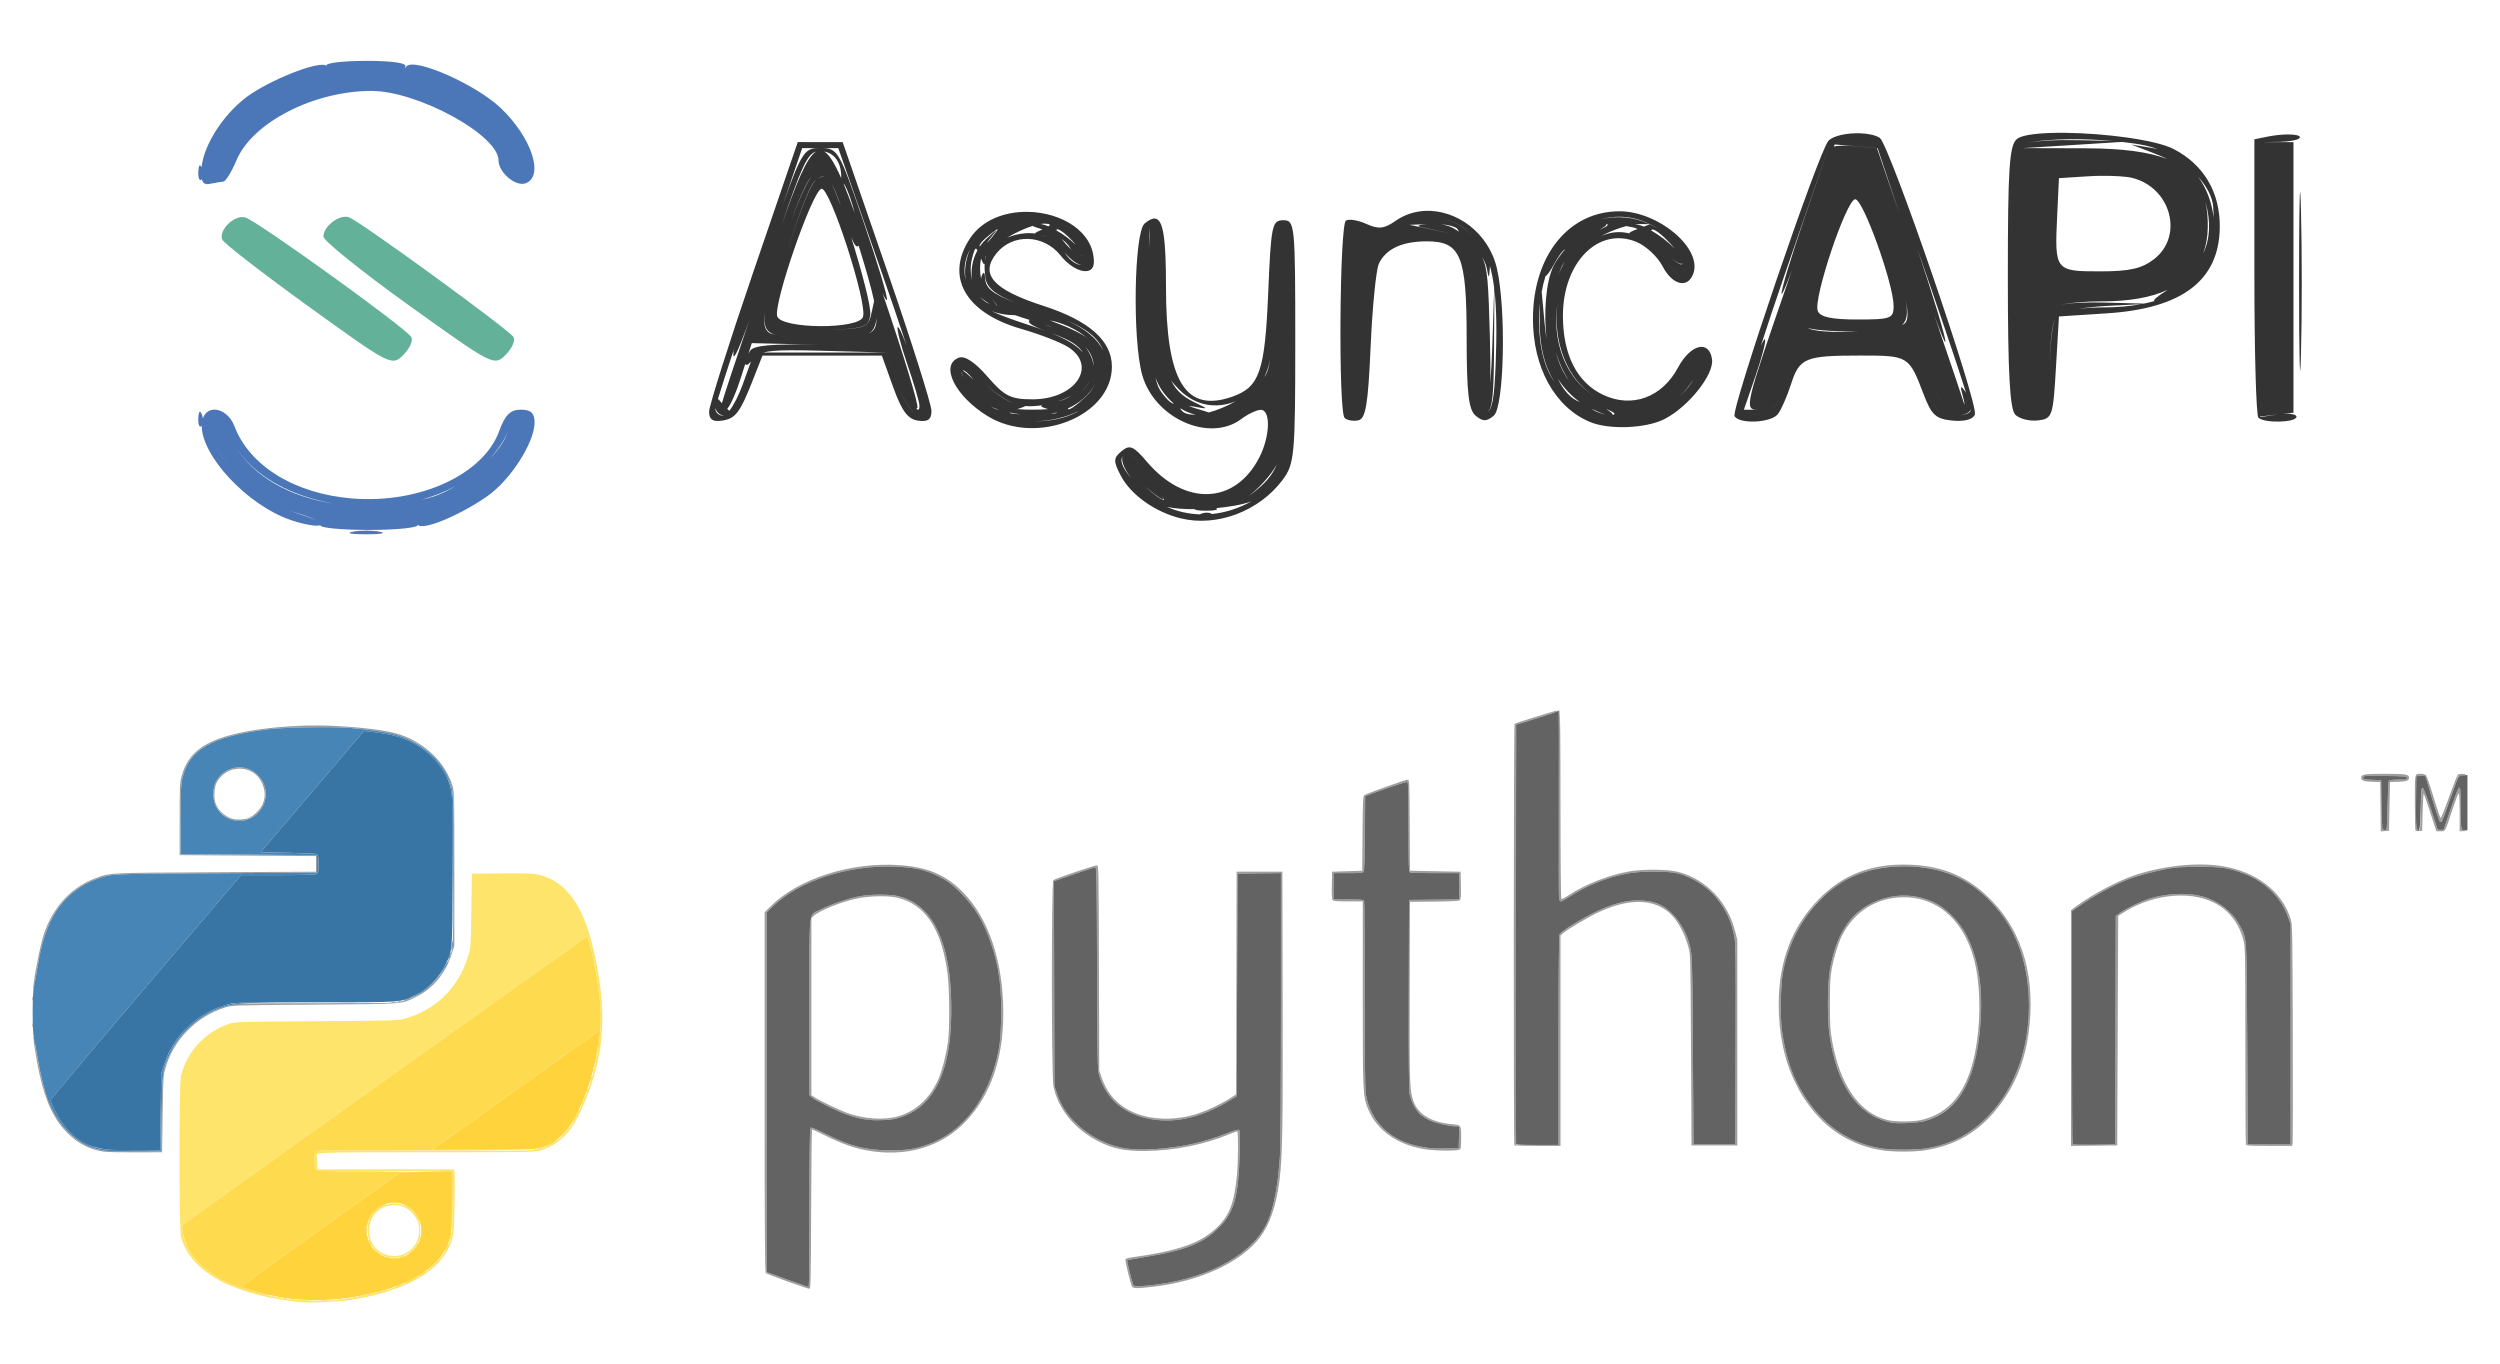 <?xml version="1.0" encoding="UTF-8" standalone="no"?>
<svg
   xmlns:dc="http://purl.org/dc/elements/1.1/"
   xmlns:cc="http://creativecommons.org/ns#"
   xmlns:rdf="http://www.w3.org/1999/02/22-rdf-syntax-ns#"
   xmlns:svg="http://www.w3.org/2000/svg"
   xmlns="http://www.w3.org/2000/svg"
   xmlns:sodipodi="http://sodipodi.sourceforge.net/DTD/sodipodi-0.dtd"
   xmlns:inkscape="http://www.inkscape.org/namespaces/inkscape"
   sodipodi:docname="asyncapi-python.svg"
   inkscape:version="1.0beta2 (2b71d25, 2019-12-03)"
   id="svg8"
   version="1.1"
   viewBox="0 0 110 60"
   height="60mm"
   width="110mm">
  <defs
     id="defs2" />
  <sodipodi:namedview
     inkscape:window-maximized="0"
     inkscape:window-y="36"
     inkscape:window-x="1437"
     inkscape:window-height="1007"
     inkscape:window-width="1746"
     showgrid="false"
     inkscape:document-rotation="0"
     inkscape:current-layer="layer1"
     inkscape:document-units="mm"
     inkscape:cy="386.0185"
     inkscape:cx="618.53768"
     inkscape:zoom="0.7"
     inkscape:pageshadow="2"
     inkscape:pageopacity="0.0"
     borderopacity="1.0"
     bordercolor="#666666"
     pagecolor="#ffffff"
     id="base" />
  <g
     id="layer1"
     inkscape:groupmode="layer"
     inkscape:label="Layer 1">
    <g
       transform="translate(-39.941,-59.546)"
       id="g4070">
      <g
         id="g4055">
        <g
           id="g4049">
          <path
             id="path3415"
             style="fill:#64b19a;fill-opacity:1;stroke-width:0.265"
             d="m 53.492,73.012 c -2.027,-1.463 -3.727,-2.781 -3.777,-2.93 -0.146,-0.433 0.544,-1.093 1.014,-0.97 0.496,0.13 7.054,4.852 7.307,5.262 0.092,0.149 -0.063,0.503 -0.345,0.785 -0.508,0.508 -0.552,0.485 -4.199,-2.147 z m 4.433,-0.036 c -2.064,-1.482 -3.754,-2.841 -3.754,-3.02 0,-0.464 0.723,-1.003 1.134,-0.846 0.511,0.196 7.03,4.943 7.228,5.263 0.093,0.15 -0.062,0.503 -0.343,0.785 -0.506,0.506 -0.554,0.481 -4.265,-2.182 z"
             inkscape:connector-curvature="0" />
          <path
             inkscape:connector-curvature="0"
             id="path2315"
             style="fill:#4b77b9;fill-opacity:1;stroke-width:0.265"
             d="m 56.054,62.225 c -1.036,0 -1.824,0.096 -1.751,0.214 0.002,0.002 -5.29e-4,0.006 5.29e-4,0.008 -0.204,-0.254 -2.161,0.468 -3.31,1.226 -1.109,0.732 -2.08,2.178 -2.183,3.236 -0.076,-0.163 -0.132,-0.099 -0.144,0.189 -0.011,0.279 0.051,0.435 0.139,0.347 0.006,-0.006 0.008,-0.016 0.013,-0.023 0.043,0.193 0.15,0.254 0.344,0.215 0.225,-0.044 0.497,-0.09 0.605,-0.101 0.107,-0.011 0.366,-0.429 0.575,-0.93 0.696,-1.667 3.401,-3.059 5.942,-3.059 2.037,0 5.591,1.942 5.591,3.055 0,0.534 0.762,1.174 1.198,1.007 0.824,-0.316 0.251,-2.029 -1.109,-3.319 -1.077,-1.022 -3.757,-2.209 -4.134,-1.831 -0.034,0.034 -0.059,0.064 -0.078,0.092 0.002,-0.02 0.009,-0.041 0.022,-0.062 0.103,-0.167 -0.532,-0.265 -1.72,-0.265 z m 3.92,1.149 c 0.431,0.208 0.857,0.443 1.199,0.676 -0.341,-0.231 -0.769,-0.467 -1.199,-0.676 z m -10.587,14.196 c -0.228,-0.004 -0.429,0.12 -0.518,0.386 -0.008,-0.057 -0.021,-0.114 -0.043,-0.169 -0.084,-0.211 -0.147,-0.148 -0.16,0.16 -0.011,0.279 0.051,0.435 0.139,0.347 0.006,-0.006 0.008,-0.016 0.013,-0.023 -0.015,1.324 1.991,3.499 3.918,4.157 0.575,0.196 1.15,0.296 1.301,0.227 -0.039,0.115 0.915,0.208 2.149,0.208 1.254,0 2.215,-0.104 2.136,-0.232 -2.65e-4,-5.29e-4 -2.17e-4,-0.001 -5.29e-4,-0.002 0.18,0.283 1.786,-0.37 3.043,-1.237 1.029,-0.711 2.098,-2.372 2.098,-3.261 0,-0.407 -0.165,-0.56 -0.608,-0.56 -0.457,0 -0.693,0.234 -0.949,0.941 -0.692,1.913 -3.503,3.205 -6.46,2.967 C 52.918,81.276 50.922,80.052 50.257,78.299 50.081,77.834 49.709,77.576 49.387,77.569 Z m 12.91,0.917 c -0.094,0.374 -0.397,0.82 -0.812,1.256 0.401,-0.454 0.74,-0.967 0.812,-1.256 z M 50.139,78.896 c 0.047,0.095 0.099,0.187 0.155,0.278 -0.055,-0.091 -0.108,-0.183 -0.155,-0.278 z m -0.807,0.025 c 0.137,0.388 0.439,0.833 0.831,1.267 -0.394,-0.433 -0.695,-0.876 -0.831,-1.267 z m 0.976,0.278 c 0.823,1.328 2.479,2.19 4.318,2.503 -1.942,-0.287 -3.523,-1.198 -4.318,-2.503 z m 9.686,1.729 c -0.323,0.194 -0.652,0.355 -0.967,0.462 -0.149,0.051 -0.339,0.099 -0.548,0.144 0.535,-0.146 1.045,-0.348 1.515,-0.606 z M 52.693,82.017 c 0.116,0.045 0.23,0.085 0.341,0.114 0.354,0.095 0.647,0.21 0.826,0.314 -0.176,-0.089 -0.448,-0.192 -0.778,-0.288 -0.127,-0.037 -0.258,-0.086 -0.389,-0.14 z m 3.361,0.876 c -0.216,0 -0.432,0.016 -0.595,0.048 -0.327,0.063 -0.06,0.115 0.595,0.115 0.655,0 0.923,-0.052 0.595,-0.115 -0.164,-0.032 -0.38,-0.048 -0.595,-0.048 z" />
        </g>
        <path
           d="m 130.818,65.39 c -1.037,-0.012 -1.888,0.07 -2.133,0.273 -0.334,0.277 -0.399,1.275 -0.399,6.067 0,4.218 0.087,5.822 0.329,6.064 0.181,0.181 0.627,0.294 0.992,0.251 0.638,-0.075 0.669,-0.164 0.796,-2.326 l 0.132,-2.249 2.122,-0.138 c 3.299,-0.215 4.919,-1.446 4.954,-3.763 0.023,-1.544 -0.693,-2.771 -2.02,-3.46 -0.804,-0.417 -3.045,-0.699 -4.773,-0.719 z m -9.029,0.021 c -0.573,-0.02 -1.207,0.105 -1.405,0.343 -0.446,0.537 -4.292,11.833 -4.122,12.107 0.22,0.356 1.6,0.29 1.902,-0.091 0.144,-0.182 0.403,-0.766 0.575,-1.299 0.381,-1.183 0.613,-1.281 3.07,-1.281 2.109,0 2.128,0.012 2.778,1.72 0.342,0.898 0.533,1.071 1.259,1.142 0.528,0.051 0.907,-0.05 0.989,-0.265 0.172,-0.449 -3.769,-11.912 -4.186,-12.177 -0.193,-0.123 -0.515,-0.187 -0.859,-0.199 z m 18.759,0.052 c -0.243,0.005 -0.534,0.035 -0.819,0.092 l -0.595,0.12 v 6.036 c 0,3.32 0.079,6.116 0.176,6.213 0.254,0.254 1.676,0.218 1.676,-0.042 0,-0.12 -0.36,-0.166 -0.799,-0.101 l -0.799,0.117 5.3e-4,-0.025 0.732,-0.084 0.733,-0.084 v -5.953 -5.953 h -0.661 -0.661 l 0.717,-0.012 c 0.395,-0.007 0.782,-0.076 0.86,-0.155 0.116,-0.116 -0.155,-0.177 -0.56,-0.168 z m -9.465,0.209 c 0.583,-0.004 1.213,0.023 1.813,0.075 l -1.449,-0.032 c -1.102,-0.024 -1.886,0.023 -2.296,0.134 -0.034,0.009 -0.057,0.02 -0.085,0.03 0.028,-0.01 0.052,-0.021 0.085,-0.03 0.396,-0.113 1.114,-0.173 1.932,-0.178 z m 2.22,0.119 c 0.375,0.042 0.736,0.093 1.045,0.159 0.179,0.038 0.358,0.092 0.534,0.158 -0.084,-0.021 -0.169,-0.039 -0.256,-0.053 l -0.916,-0.149 1.01,0.384 c 0.218,0.083 0.41,0.17 0.593,0.26 -0.839,-0.328 -2.006,-0.474 -3.587,-0.479 l -2.778,-0.008 2.381,-0.148 z m -58.261,0.007 -1.947,5.689 c -1.071,3.129 -1.95,5.905 -1.953,6.17 -0.004,0.344 0.157,0.457 0.562,0.397 0.611,-0.091 0.793,-0.334 1.396,-1.871 l 0.39,-0.992 h 2.626 2.626 l 0.499,1.389 c 0.376,1.048 0.644,1.41 1.091,1.474 0.44,0.063 0.593,-0.048 0.593,-0.43 0,-0.283 -0.879,-3.06 -1.953,-6.17 l -1.953,-5.655 h -0.989 z m 45.439,0 -1.126,3.285 c -0.619,1.806 -1.078,3.332 -1.02,3.39 0.031,0.031 0.207,-0.389 0.453,-1.049 -0.057,0.165 -0.091,0.268 -0.149,0.437 -1.932,5.592 -1.96,5.712 -1.357,5.712 h -0.61 l 0.516,-1.499 c 0.284,-0.824 0.469,-1.545 0.412,-1.602 -0.024,-0.024 -0.096,0.102 -0.186,0.299 0.304,-0.937 0.651,-1.982 1.055,-3.151 z m 0.186,0.104 0.945,0.08 0.945,0.081 0.973,2.923 -1.003,-2.923 -0.957,-0.082 c -0.459,-0.039 -0.845,-0.03 -0.936,0.019 z m 1.984,0.081 c 0,0 5.3e-4,0 5.3e-4,0 7.9e-4,0.001 0.004,0.008 0.005,0.009 -0.001,-0.002 -0.004,-0.008 -0.005,-0.009 z m -47.413,0.08 h 0.794 0.794 l 1.895,5.424 c 0.422,1.207 0.795,2.31 1.114,3.272 -0.189,-0.498 -0.35,-0.859 -0.393,-0.816 -0.057,0.057 0.134,0.796 0.426,1.643 0.291,0.847 0.53,1.661 0.53,1.808 0,0.189 -0.052,0.222 -0.138,0.133 0.014,-0.01 0.028,-0.021 0.044,-0.037 0.081,-0.081 -0.602,-2.312 -1.536,-5.06 0.094,0.215 0.168,0.344 0.196,0.315 0.062,-0.062 -0.394,-1.59 -1.013,-3.397 -1.104,-3.223 -1.14,-3.285 -1.919,-3.285 -0.652,0 -0.787,0.057 -1.651,2.506 z m 0.968,0.15 c 0.469,0.085 0.756,0.506 0.748,1.128 -2.03e-4,0.016 -0.004,0.021 -0.005,0.034 C 76.669,66.739 76.431,66.343 76.204,66.212 Z m -0.358,0.004 c -0.415,0.251 -0.868,1.378 -1.546,3.325 0.885,-2.618 1.161,-3.219 1.546,-3.325 z m 56.549,1.066 c 0.562,-0.006 1.114,0.028 1.369,0.092 1.691,0.425 2.266,2.541 0.967,3.563 -0.54,0.425 -1.078,0.548 -2.39,0.548 -1.974,0 -2,-0.033 -1.888,-2.409 l 0.08,-1.692 1.305,-0.083 c 0.179,-0.011 0.368,-0.018 0.556,-0.02 z m -56.733,0.006 c -0.286,0.367 -0.626,1.157 -1.136,2.611 -0.112,0.319 -0.207,0.602 -0.299,0.878 0.092,-0.276 0.188,-0.562 0.299,-0.879 0.548,-1.562 0.848,-2.282 1.136,-2.61 z m 0.489,0.022 c 0.021,-5.29e-4 0.04,0.003 0.06,0.007 -0.095,-0.008 -0.203,0.03 -0.309,0.099 0.089,-0.061 0.172,-0.104 0.249,-0.106 z m 60.516,0.024 c 0.376,0.425 0.624,0.889 0.653,1.317 0.011,0.161 0.014,0.315 0.015,0.467 -0.067,-0.64 -0.295,-1.264 -0.668,-1.783 z m -15.062,0.011 c 0.053,0.006 0.107,0.026 0.161,0.063 -0.054,-0.037 -0.107,-0.057 -0.161,-0.063 z m -45.779,0.124 c -0.253,0.224 -0.789,1.641 -1.24,3.075 0.449,-1.44 0.982,-2.864 1.224,-3.064 0.006,-0.005 0.011,-0.007 0.017,-0.011 z m 1.229,0.154 c 0.08,0.052 0.249,0.455 0.405,0.977 0.033,0.111 0.06,0.215 0.087,0.319 -0.178,-0.494 -0.343,-0.936 -0.492,-1.297 z m -0.512,0.023 c 0.12,0.212 0.247,0.533 0.396,0.989 -0.15,-0.418 -0.287,-0.769 -0.396,-0.989 z m -0.464,0.204 c 0.369,-0.118 2.05,5.071 1.829,5.646 -0.21,0.548 -3.557,0.525 -3.768,-0.025 -0.195,-0.509 1.522,-5.488 1.939,-5.621 z m 65.064,0.161 c -0.026,0.064 -0.044,1.472 -0.044,3.873 -2e-4,3.493 0.037,4.958 0.083,3.257 0.046,-1.702 0.046,-4.559 0,-6.35 -0.014,-0.56 -0.027,-0.809 -0.039,-0.78 z m -19.572,0.301 c 0.348,0 1.687,3.729 1.687,4.697 0,0.55 -0.118,0.594 -1.596,0.594 -1.143,0 -1.638,-0.108 -1.742,-0.38 -0.207,-0.538 1.263,-4.912 1.651,-4.912 z m 15.409,0.125 c 0.001,0.005 0.003,0.009 0.005,0.014 0.235,0.852 0.202,1.593 -0.106,2.247 0.127,-0.344 0.197,-0.728 0.203,-1.154 0.006,-0.412 -0.029,-0.777 -0.102,-1.107 z m -34.338,0.387 c -0.457,0.022 -0.907,0.164 -1.309,0.446 -0.491,0.344 -0.742,0.369 -1.27,0.129 -0.362,-0.165 -0.768,-0.232 -0.902,-0.148 -0.282,0.175 -0.338,8.405 -0.059,8.684 0.102,0.102 0.37,0.15 0.595,0.107 0.333,-0.064 0.436,-0.671 0.55,-3.25 0.077,-1.745 0.24,-3.384 0.362,-3.643 0.307,-0.653 1.019,-0.985 2.111,-0.985 1.493,0 1.752,0.631 1.752,4.26 0,2.418 0.086,3.154 0.397,3.413 0.317,0.263 0.477,0.263 0.794,0 0.462,-0.383 0.555,-4.685 0.14,-6.482 -0.364,-1.579 -1.792,-2.596 -3.162,-2.531 z m 8.546,0.018 c -2.223,0.002 -3.788,1.94 -3.799,4.704 -0.009,2.157 0.957,3.916 2.508,4.565 0.845,0.354 2.476,0.288 3.289,-0.132 1.056,-0.546 2.178,-1.96 2.083,-2.626 -0.124,-0.869 -0.943,-0.669 -1.498,0.367 -0.706,1.317 -2.029,1.797 -3.297,1.196 -1.151,-0.546 -1.767,-1.764 -1.766,-3.485 0.002,-2.355 1.573,-3.93 3.235,-3.242 0.417,0.173 0.934,0.654 1.149,1.07 0.427,0.827 1.096,0.997 1.347,0.342 0.427,-1.112 -1.515,-2.761 -3.25,-2.76 z m -26.031,0.024 c -0.999,-0.015 -2,0.348 -2.542,1.175 -1.102,1.682 -0.202,3.269 2.253,3.973 0.815,0.234 1.75,0.597 2.077,0.807 1.302,0.836 0.303,2.294 -1.573,2.294 -0.966,0 -1.238,-0.137 -1.979,-0.994 -0.554,-0.641 -1.004,-0.939 -1.267,-0.838 -0.845,0.324 -0.165,1.696 1.277,2.576 2.157,1.315 5.46,-0.004 5.46,-2.182 0,-1.138 -0.995,-2.021 -3.014,-2.674 -2.215,-0.716 -2.813,-1.388 -2.061,-2.316 0.711,-0.878 2.074,-0.832 2.813,0.095 0.618,0.775 1.469,0.944 1.469,0.291 0,-1.359 -1.453,-2.186 -2.912,-2.207 z m 26.06,0.216 c 0.447,0.006 0.897,0.116 1.326,0.326 0.165,0.08 0.326,0.172 0.483,0.283 -0.158,-0.11 -0.324,-0.2 -0.493,-0.279 l -0.266,0.104 c -0.145,-0.062 -0.276,-0.097 -0.386,-0.105 0.05,-0.006 0.095,-0.009 0.133,-0.009 l 0.511,0.006 c -0.69,-0.321 -1.451,-0.387 -2.159,-0.212 0.278,-0.076 0.563,-0.118 0.851,-0.114 z m 1.307,0.326 c 0.003,0.001 0.006,0.003 0.009,0.004 l 0.01,-0.004 z M 84.887,69.122 c -0.008,7.94e-4 -0.016,0.001 -0.024,0.002 0.008,-7.94e-4 0.016,-0.001 0.024,-0.002 z m 18.428,0.026 c 0.496,0.087 0.962,0.32 1.369,0.7 0.004,0.004 0.008,0.008 0.012,0.012 -0.417,-0.386 -0.886,-0.623 -1.381,-0.712 z m -12.551,0.014 c -0.122,-0.014 -0.274,0.064 -0.458,0.217 -0.465,0.386 -0.543,5.098 -0.111,6.654 0.534,1.924 2.967,3.006 4.372,1.944 0.282,-0.214 0.662,-0.392 0.844,-0.397 0.453,-0.012 0.416,1.175 -0.065,2.105 -1.067,2.063 -3.267,2.145 -4.935,0.185 -0.598,-0.702 -0.761,-0.771 -1.117,-0.475 -0.368,0.305 -0.373,0.434 -0.041,1.074 0.437,0.846 1.509,1.61 2.647,1.886 1.591,0.387 3.448,-0.317 4.476,-1.694 0.523,-0.701 0.557,-1.071 0.557,-6.085 0,-5.163 -0.017,-5.339 -0.529,-5.339 -0.492,0 -0.538,0.22 -0.661,3.175 -0.146,3.493 -0.381,4.17 -1.592,4.592 -2.06,0.718 -2.906,-0.689 -2.906,-4.832 0,-2.105 -0.113,-2.968 -0.48,-3.009 z m 19.394,0.092 c -0.006,0.002 -0.013,0.004 -0.019,0.006 0.006,-0.002 0.013,-0.004 0.019,-0.006 z m -13.755,0.114 c -0.205,0 -0.309,0.198 -0.359,0.942 0.048,-0.743 0.152,-0.942 0.359,-0.942 z m -10.468,0.019 c 0.202,0.009 0.248,0.045 0.138,0.118 -0.122,-0.051 -0.237,-0.088 -0.338,-0.104 0.072,-0.01 0.141,-0.017 0.2,-0.014 z m 24.667,0.006 c 0.169,0.028 0.067,0.123 -0.294,0.267 0.25,-0.128 0.37,-0.232 0.294,-0.267 z m -7.347,0.016 c 0.407,0.022 0.749,0.108 0.821,0.224 0.028,0.045 0.047,0.08 0.061,0.111 -0.28,-0.206 -0.548,-0.306 -0.882,-0.335 z m -0.542,0.002 c -0.358,0.025 -0.474,0.078 -0.225,0.131 0.291,0.062 0.795,0.169 1.119,0.238 0.009,0.002 0.017,0.005 0.025,0.007 -0.186,-0.036 -0.423,-0.086 -0.748,-0.154 l -0.926,-0.195 z m -17.338,0.075 c 0.062,0.037 0.212,0.088 0.431,0.153 -0.208,0.09 -0.315,0.147 -0.322,0.182 -0.382,-0.05 -0.803,0.009 -1.237,0.186 0.364,-0.216 0.772,-0.41 1.128,-0.521 z m 26.123,0.008 0.305,0.059 c 0.055,0.011 0.121,0.036 0.19,0.067 -0.24,0.094 -0.365,0.147 -0.358,0.196 -0.417,-0.102 -0.842,-0.068 -1.236,0.118 0.055,-0.031 0.11,-0.063 0.167,-0.091 0.296,-0.146 0.636,-0.269 0.931,-0.35 z m -20.983,0.117 0.016,0.296 -0.009,0.568 -0.011,-0.854 c 1.43e-4,-5.3e-4 2.65e-4,-5.3e-4 5.29e-4,-0.001 0.001,-0.004 0.003,-0.006 0.004,-0.01 z m -6.68,0.022 c 0.014,0.014 -0.066,0.121 -0.231,0.331 -0.085,0.109 -0.168,0.2 -0.244,0.279 0.041,-0.067 0.085,-0.132 0.134,-0.192 0.405,-0.492 0.386,-0.489 -0.177,0.03 -0.102,0.094 -0.19,0.199 -0.268,0.312 -0.046,-0.072 0.113,-0.262 0.454,-0.529 0.21,-0.165 0.317,-0.245 0.331,-0.231 z m 2.625,0 c 0.112,0 0.42,0.239 0.684,0.531 0.05,0.055 0.091,0.108 0.133,0.161 -0.213,-0.22 -0.53,-0.456 -0.85,-0.639 -0.005,-0.034 0.004,-0.053 0.033,-0.053 z m 26.195,0.01 c 0.117,0.007 0.397,0.208 0.795,0.633 0.062,0.067 0.117,0.134 0.171,0.202 -0.272,-0.283 -0.658,-0.578 -1.025,-0.79 0.005,-0.031 0.025,-0.046 0.059,-0.044 z m -26.866,0.245 c 0.066,0.012 0.141,0.041 0.223,0.084 -0.072,-0.033 -0.146,-0.06 -0.223,-0.084 z m -8.398,0.097 c 0.148,0.358 0.259,0.479 0.33,0.365 0.335,1.087 0.562,1.882 0.68,2.441 l -0.088,0.414 c -0.168,0.789 -0.179,0.794 -2.212,0.871 1.9,-0.072 2.053,-0.12 2.132,-0.68 0.047,-0.331 -0.379,-1.938 -0.841,-3.411 z m 9.258,0.072 c 0.17,0.128 0.307,0.268 0.377,0.398 0.014,0.026 0.03,0.045 0.044,0.069 -0.077,-0.074 -0.158,-0.156 -0.241,-0.249 -0.069,-0.077 -0.127,-0.149 -0.18,-0.218 z m 17.838,0.393 c 0.018,0.032 0.035,0.066 0.052,0.101 z m 19.801,5.29e-4 c 0.851,2.43 1.752,5.073 2.163,6.387 -0.014,-0.021 -0.023,-0.04 -0.038,-0.061 -0.215,-0.308 -0.238,-0.258 -0.103,0.22 0.046,0.162 0.069,0.277 0.068,0.362 -0.062,-0.211 -0.609,-1.828 -1.326,-3.929 0.27,0.738 0.453,1.19 0.48,1.163 0.07,-0.071 -0.555,-2.08 -1.243,-4.141 z m -19.402,0.014 c 0.031,0.037 0.059,0.076 0.088,0.116 -0.029,-0.038 -0.055,-0.077 -0.088,-0.116 z m -22.239,0.01 c -0.035,0.071 -0.068,0.143 -0.094,0.218 -0.152,0.437 -0.183,0.844 -0.116,1.206 -0.127,-0.495 -0.039,-0.99 0.21,-1.424 z m 0.227,0.013 c 0.023,-0.006 0.047,0.02 0.075,0.072 -0.228,0.415 -0.307,0.905 -0.234,1.332 -0.077,-0.311 -0.089,-0.648 -0.008,-0.96 0.075,-0.287 0.118,-0.432 0.166,-0.444 z m 25.93,0.03 c -0.199,0.229 -0.374,0.473 -0.498,0.713 -0.345,0.667 -0.448,2.049 -0.319,3.233 -0.033,-0.211 -0.061,-0.43 -0.082,-0.66 l -0.13,-1.417 c 0.044,-0.242 0.1,-0.477 0.17,-0.699 0.052,0.006 0.212,-0.213 0.398,-0.557 0.206,-0.38 0.368,-0.574 0.461,-0.613 z m 4.404,0.09 c 0.365,0.403 0.69,0.632 0.757,0.52 -0.001,0.007 2.4e-4,0.016 -0.002,0.021 -0.048,0.118 -0.379,-0.127 -0.754,-0.542 z m -26.418,0.054 c 0.277,0.324 0.545,0.515 0.735,0.544 -0.215,-0.003 -0.51,-0.185 -0.722,-0.525 -0.004,-0.007 -0.009,-0.013 -0.013,-0.02 z m 18.306,0.086 c 0.017,0.027 0.03,0.053 0.046,0.08 -0.014,-0.028 -0.031,-0.054 -0.046,-0.08 z m -17.569,0.018 c -3.7e-5,0.017 -0.003,0.031 -0.011,0.04 -0.002,0.002 -0.007,0.002 -0.01,0.003 0.01,-0.013 0.018,-0.027 0.022,-0.043 z m -4.195,0.005 c -0.025,0.07 -0.039,0.15 -0.051,0.233 0.003,-0.036 0.007,-0.06 0.009,-0.109 0.002,-0.038 0.018,-0.08 0.042,-0.124 z m 21.814,0.064 c 0.099,0.17 0.177,0.341 0.204,0.479 0.104,0.532 0.113,0.529 0.147,-0.054 1.4e-4,-0.002 -5.3e-4,-0.005 -5.3e-4,-0.007 0.08,0.28 0.143,0.598 0.188,0.961 l -0.08,2.512 c -0.022,0.69 -0.055,1.247 -0.095,1.681 0.015,-0.522 0.01,-1.219 -0.016,-2.126 -0.063,-2.213 -0.091,-2.946 -0.348,-3.445 z m 8.009,0.054 c 0.021,0.027 0.043,0.054 0.062,0.082 0.318,0.447 0.58,0.697 0.762,0.745 0.019,0.005 0.036,0.006 0.053,0.007 -0.017,-5.29e-4 -0.035,-0.002 -0.053,-0.007 -0.18,-0.046 -0.438,-0.29 -0.748,-0.726 -0.025,-0.035 -0.051,-0.067 -0.076,-0.101 z m -30.05,0.031 c 0.09,0.221 0.138,0.299 0.161,0.218 -0.01,0.174 -2.65e-4,0.373 0.029,0.611 0.055,0.442 0.405,0.756 1.345,1.124 -1.024,-0.384 -1.334,-0.66 -1.352,-1.067 -0.014,-0.3 -0.068,-0.336 -0.159,-0.107 -0.014,0.035 -0.018,0.078 -0.018,0.125 -0.062,-0.29 -0.064,-0.603 -0.006,-0.903 z m 25.677,0.111 c -0.047,0.122 -0.105,0.256 -0.187,0.415 -0.026,0.051 -0.048,0.106 -0.072,0.159 0.074,-0.203 0.161,-0.395 0.259,-0.574 z m -3.089,1.256 c 0.097,0.834 0.111,1.899 0.056,3.298 -0.059,1.49 -0.147,2.004 -0.388,2.098 0.249,-0.106 0.308,-0.733 0.319,-2.891 z m 29.627,0.014 c -0.007,0.005 -0.014,0.009 -0.021,0.014 -0.477,0.295 -0.645,0.458 -0.559,0.477 -0.149,0.043 -0.305,0.08 -0.466,0.113 l -1.767,-0.045 c -0.852,-0.022 -1.508,0.016 -1.912,0.103 0.411,-0.096 1.076,-0.156 1.859,-0.156 1.178,0 2.133,-0.172 2.865,-0.506 z m -52.253,0.312 c 0.036,0.036 0.074,0.07 0.115,0.1 0.121,0.088 0.218,0.153 0.303,0.207 -0.006,-0.002 -0.008,-0.003 -0.014,-0.005 -0.151,-0.058 -0.287,-0.164 -0.404,-0.302 z m 0.442,0.008 c 0.215,0.239 0.314,0.358 0.282,0.382 -0.02,-0.065 -0.114,-0.194 -0.282,-0.382 z m 40.276,0.11 c 0.124,0.581 0.11,0.874 -0.018,1.029 -0.025,0.03 -0.074,0.057 -0.135,0.084 0.228,-0.199 0.264,-0.543 0.153,-1.113 z m -16.082,0.129 -0.015,0.609 c -0.031,1.277 0.207,2.26 0.744,3.026 -0.117,-0.163 -0.226,-0.333 -0.319,-0.518 -0.401,-0.797 -0.535,-1.997 -0.41,-3.118 z m 0.766,0.049 c -0.201,1.58 0.355,3.302 1.672,4.099 -1.364,-0.814 -1.911,-2.516 -1.672,-4.099 z m 25.685,0.021 c -0.51,0.095 -1.081,0.143 -1.718,0.143 -0.385,0 -0.744,0.027 -1.061,0.067 0.378,-0.061 0.826,-0.111 1.289,-0.134 z m -60.571,0.282 c -0.07,0.612 0.053,0.909 0.355,1.024 0.032,0.012 0.074,0.023 0.122,0.034 -0.089,-0.015 -0.165,-0.031 -0.21,-0.049 -0.251,-0.101 -0.343,-0.411 -0.267,-1.009 z m 9.954,0.006 c 0.306,0.128 0.667,0.196 1.073,0.198 0.174,0.063 0.394,0.134 0.638,0.209 -0.134,0.108 0.09,0.252 0.695,0.482 -0.22,-0.083 -0.45,-0.166 -0.713,-0.252 -0.777,-0.255 -1.31,-0.448 -1.693,-0.637 z m 3.034,0.308 c 0.082,0.03 0.154,0.061 0.231,0.092 -0.074,-0.031 -0.152,-0.062 -0.231,-0.092 z m -8.064,0.011 c 0.009,0.421 -0.123,0.601 -0.379,0.699 0.216,-0.083 0.346,-0.329 0.379,-0.699 z m 51.85,0.048 c -0.134,0.372 -0.217,1.172 -0.217,2.188 1e-5,-0.009 0,-0.012 0,-0.021 0,-1.096 0.074,-1.819 0.217,-2.167 z m -44.224,0.063 c 0.471,0.062 1.241,0.403 1.647,0.781 0.002,0.002 0.004,0.004 0.006,0.006 -0.234,-0.214 -0.931,-0.525 -1.653,-0.788 z m 0.749,0.004 c 0.88,0.364 1.389,0.776 1.598,1.32 -0.249,-0.518 -0.784,-0.963 -1.598,-1.32 z m -13.98,0.002 c -0.629,1.864 -1.127,3.366 -1.198,3.634 -0.032,-0.038 -0.071,-0.079 -0.096,-0.113 -0.028,-0.038 -0.055,-0.061 -0.079,-0.07 0.135,-0.454 0.413,-1.31 0.756,-2.348 -0.026,0.087 -0.069,0.22 -0.07,0.235 -0.051,0.54 0.158,0.142 0.687,-1.338 z m 13.005,0.171 c 0.123,0.038 0.24,0.078 0.352,0.119 -0.145,-0.039 -0.267,-0.08 -0.352,-0.119 z m 33.561,0.132 c 0.097,0.097 1.035,0.176 2.084,0.176 0.064,0 0.108,-0.002 0.169,-0.002 -1.02,0.052 -2.07,0.009 -2.253,-0.174 z M 86.217,74.213 c 0.785,0.279 1.19,0.528 1.376,0.858 -0.236,-0.304 -0.684,-0.577 -1.376,-0.858 z m 10.271,0.13 c 0.008,0.806 0.009,1.471 0.005,2.076 0.003,-0.6 0.003,-1.25 -0.005,-2.076 z m -23.469,0.301 2.944,0.071 c -2.051,-0.045 -2.863,0.024 -3.017,0.267 -0.03,0.047 -0.052,0.091 -0.076,0.134 z m 14.666,0.148 c 0.25,0.27 0.377,0.563 0.376,0.873 -0.029,-0.305 -0.17,-0.607 -0.376,-0.873 z m -12.97,0.166 c 0.38,-0.002 0.854,0.007 1.448,0.023 l 2.77,0.076 h 0.002 l 0.499,1.389 c 0.217,0.603 0.508,1.067 0.753,1.291 C 79.947,77.527 79.657,77.068 79.434,76.446 L 78.934,75.057 H 76.03 73.527 c 0.245,-0.066 0.607,-0.096 1.189,-0.099 z m 33.696,0.117 c 0.132,0.433 0.315,0.841 0.546,1.198 -0.247,-0.339 -0.425,-0.733 -0.546,-1.198 z m 6.49,0.119 c 0,0 5.3e-4,0 5.3e-4,0 0.025,0.025 0.046,0.053 0.062,0.084 -0.017,-0.031 -0.037,-0.059 -0.062,-0.084 z m -0.144,0.114 c 0.016,0.014 0.025,0.043 0.026,0.09 -10e-4,-0.047 -0.01,-0.076 -0.026,-0.09 z m -18.931,0.061 c -0.046,0.277 -0.1,0.492 -0.162,0.614 -0.026,0.051 -0.06,0.102 -0.094,0.153 0.109,-0.209 0.193,-0.459 0.256,-0.768 z m -22.841,0.081 -0.358,0.996 c -0.179,0.498 -0.405,0.933 -0.597,1.178 -0.027,-0.023 -0.061,-0.059 -0.092,-0.088 0.142,-0.144 0.401,-0.731 0.621,-1.429 l 0.175,-0.556 c 0.016,0.089 0.106,0.07 0.252,-0.101 z m 9.31,0.397 c 0.078,-0.025 0.256,0.119 0.46,0.384 0.006,0.008 0.014,0.017 0.021,0.025 -0.228,-0.222 -0.404,-0.372 -0.482,-0.408 5.29e-4,-1.61e-4 5.29e-4,-7.93e-4 0.001,-0.001 z m -0.038,0.065 c 0.008,0.078 0.031,0.163 0.069,0.253 -0.044,-0.09 -0.073,-0.172 -0.072,-0.235 1.27e-4,-0.007 0.003,-0.011 0.004,-0.018 z m 14.531,0.188 c -0.006,0.427 -0.019,0.791 -0.033,1.147 0.014,-0.357 0.026,-0.719 0.033,-1.147 z m -6.007,0.056 c 0.148,0.411 0.361,0.713 0.662,1.014 0.046,0.046 0.094,0.09 0.144,0.132 -0.004,7.94e-4 -0.005,0.004 -0.01,0.004 -0.114,0 -0.381,-0.268 -0.594,-0.595 -0.081,-0.124 -0.146,-0.309 -0.202,-0.555 z m -2.838,0.039 c -0.016,0.036 -0.037,0.072 -0.056,0.107 0.02,-0.036 0.039,-0.072 0.056,-0.107 z m 20.54,0.012 c 0.248,0.388 0.624,0.791 0.975,1.031 -0.386,-0.143 -0.716,-0.498 -0.975,-1.031 z m 5.971,0.028 c -0.032,0.056 -0.063,0.113 -0.098,0.166 -0.127,0.194 -0.313,0.403 -0.505,0.583 0.224,-0.216 0.436,-0.484 0.604,-0.749 z m -22.985,0.045 c 0.094,0.133 0.206,0.257 0.352,0.404 0.705,0.705 1.616,0.881 2.502,0.512 -0.391,0.22 -0.811,0.396 -1.193,0.499 -0.102,-0.037 -0.262,-0.085 -0.498,-0.153 -0.143,-0.041 -0.272,-0.088 -0.394,-0.141 0.072,0.008 0.146,0.017 0.239,0.035 0.591,0.117 0.638,0.098 0.221,-0.09 -0.606,-0.274 -0.985,-0.546 -1.228,-1.065 z m -3.595,0.045 c -0.077,0.141 -0.178,0.284 -0.304,0.429 0.116,-0.137 0.221,-0.286 0.304,-0.429 z m -4.638,0.055 c 0.356,0.352 0.854,0.716 1.257,0.896 -0.37,-0.142 -0.887,-0.524 -1.257,-0.896 z m 41.694,0.001 c 0.151,0.443 0.315,0.744 0.508,0.927 -0.194,-0.181 -0.354,-0.477 -0.508,-0.927 z m -36.814,0.084 c -0.097,0.192 -0.228,0.372 -0.397,0.531 -0.515,0.484 -0.811,0.647 -0.782,0.519 0.533,-0.248 0.943,-0.623 1.18,-1.05 z M 108.519,76.618 c 0.025,0.033 0.05,0.064 0.076,0.096 -0.026,-0.031 -0.051,-0.064 -0.076,-0.096 z m 21.605,0.306 c -0.011,0.271 -0.032,0.457 -0.067,0.591 0.035,-0.134 0.056,-0.319 0.067,-0.591 z m -5.268,0.004 c 0.155,0.426 0.279,0.651 0.45,0.773 -0.172,-0.121 -0.295,-0.345 -0.45,-0.773 z m -37.747,0.002 c -0.175,0.126 -0.383,0.222 -0.617,0.281 0.229,-0.078 0.443,-0.172 0.617,-0.281 z m 31.193,0.016 c -0.126,0.311 -0.254,0.511 -0.415,0.641 0.159,-0.131 0.29,-0.334 0.415,-0.641 z m -4.719,0.265 c -0.077,0.057 -0.152,0.106 -0.219,0.141 0.071,-0.037 0.145,-0.086 0.219,-0.141 z m 11.879,0.121 c 0.011,0.01 0.024,0.017 0.035,0.027 -0.012,-0.009 -0.024,-0.017 -0.035,-0.027 z m -39.658,0.043 c -0.119,0.049 -0.007,0.095 0.252,0.172 -0.189,0.017 -0.403,0.025 -0.658,0.025 -0.28,0 -0.503,-0.006 -0.699,-0.024 0.187,-0.061 0.315,-0.106 0.361,-0.135 0.237,0.018 0.491,0.001 0.744,-0.037 z m -2.268,0.061 c 0.092,0.047 0.205,0.093 0.336,0.135 -0.086,0 -0.206,-0.056 -0.336,-0.135 z m -12.117,0.062 c 0.045,0.176 0.185,0.307 0.361,0.332 -0.006,7.94e-4 -0.013,0.006 -0.018,0.006 -0.2,0 -0.355,-0.149 -0.345,-0.331 5.3e-5,-7.94e-4 0.001,-0.006 0.002,-0.007 z m 20.456,0.013 c 0.224,0.14 0.46,0.237 0.677,0.278 -0.307,0.013 -0.547,-0.053 -0.656,-0.228 -0.011,-0.018 -0.017,-0.035 -0.022,-0.05 z m 34.011,0.016 c 0.062,0.009 0.121,0.016 0.176,0.021 -0.052,-0.004 -0.109,-0.011 -0.176,-0.021 z m -15.911,0.006 c 0.221,0.11 0.434,0.2 0.602,0.252 -0.19,-0.04 -0.401,-0.117 -0.549,-0.213 -0.022,-0.015 -0.034,-0.025 -0.052,-0.038 z m 0.634,0.006 c 0.027,0.011 0.052,0.02 0.08,0.032 0.299,0.128 0.361,0.204 0.212,0.23 0.009,-0.047 -0.098,-0.143 -0.292,-0.262 z m 16.045,0.019 c -8e-4,0.139 -0.166,0.228 -0.458,0.26 -0.078,0.009 -0.157,0.017 -0.253,0.017 -0.005,0 -0.008,-5.29e-4 -0.012,-5.29e-4 0.098,-2.65e-4 0.186,-0.005 0.265,-0.017 0.247,-0.035 0.4,-0.122 0.458,-0.26 z m -29.909,0.012 c -0.018,0.391 -0.043,0.741 -0.075,1.052 0.031,-0.312 0.056,-0.659 0.075,-1.052 z m -13.357,0.014 c 0.078,0.048 0.161,0.089 0.245,0.13 -0.085,-0.04 -0.168,-0.083 -0.245,-0.13 z m 34.471,0.026 c -0.012,0.009 -0.025,0.015 -0.038,0.023 0.012,-0.008 0.026,-0.014 0.038,-0.023 z m -30.448,0.013 c -0.044,0.026 -0.085,0.053 -0.132,0.077 -0.505,0.261 -1.17,0.387 -1.838,0.383 0.71,-0.008 1.416,-0.171 1.97,-0.46 z m 29.164,0.024 c 5.3e-4,0.003 10e-4,0.005 0.002,0.007 -5.3e-4,-7.94e-4 -0.002,-0.002 -0.002,-0.003 -2.6e-4,-5.29e-4 2.7e-4,-0.004 0,-0.005 z m -3.39,0.031 c -0.031,0.016 -0.061,0.032 -0.092,0.048 0.031,-0.015 0.062,-0.031 0.092,-0.048 z m -26.744,0.016 c 0.01,0.031 -0.103,0.051 -0.281,0.065 0.096,-0.018 0.189,-0.04 0.281,-0.065 z m -2.073,0.004 c 0.148,0.031 0.304,0.054 0.459,0.074 -0.305,-0.011 -0.461,-0.034 -0.459,-0.074 z m 40.976,0.033 c 0.019,0.011 0.042,0.017 0.063,0.026 -0.021,-0.009 -0.044,-0.015 -0.063,-0.026 z m 4.582,0.025 c -0.047,0.037 -0.109,0.054 -0.18,0.065 0.071,-0.01 0.132,-0.027 0.18,-0.065 z m -46.147,0.022 c 0.02,0.009 0.041,0.016 0.061,0.024 -0.021,-0.008 -0.041,-0.016 -0.061,-0.024 z m 33.601,0.004 c -0.003,2.65e-4 -0.006,0.001 -0.009,0.002 -0.026,0.003 -0.051,0.002 -0.076,0.004 0.029,-0.002 0.057,-0.002 0.085,-0.006 z m -0.328,0.012 c 0.022,5.29e-4 0.042,0.003 0.065,0.003 -0.023,-9.3e-5 -0.043,-0.002 -0.065,-0.003 z m -4.197,0.038 c -0.061,0.025 -0.122,0.047 -0.183,0.068 0.062,-0.021 0.123,-0.043 0.183,-0.068 z m -0.372,0.128 c -0.052,0.015 -0.104,0.028 -0.156,0.04 0.052,-0.012 0.104,-0.025 0.156,-0.04 z m -0.382,0.085 c -0.029,0.005 -0.058,0.011 -0.088,0.015 0.029,-0.004 0.059,-0.011 0.088,-0.015 z m -26.9,0.032 c 0.08,0.003 0.16,0.008 0.24,0.007 -0.08,-2.65e-4 -0.16,-0.003 -0.24,-0.007 z m 11.462,0.633 c -0.012,0.114 -0.027,0.22 -0.041,0.323 0.014,-0.104 0.029,-0.209 0.041,-0.323 z m -0.065,0.492 c -0.011,0.067 -0.023,0.131 -0.035,0.194 0.012,-0.064 0.024,-0.126 0.035,-0.194 z m -7.052,0.326 c 0.167,-0.004 0.375,0.162 0.655,0.517 -0.275,-0.35 -0.488,-0.518 -0.655,-0.517 z m -0.179,0.079 c -0.146,0.151 0.034,0.558 0.343,0.983 -0.412,-0.509 -0.517,-0.81 -0.347,-0.98 0.001,-0.001 0.003,-0.002 0.004,-0.003 z m 7.141,0.058 c -0.005,0.02 -0.01,0.039 -0.014,0.058 0.005,-0.02 0.01,-0.038 0.014,-0.058 z m -0.389,0.317 c -0.219,0.534 -0.557,0.866 -1.07,1.27 -0.047,0.037 -0.096,0.07 -0.145,0.105 0.467,-0.371 0.961,-0.907 1.214,-1.375 z m -5.788,0.974 c 0.702,0.597 0.959,0.71 0.689,0.363 0.108,0.136 0.158,0.221 0.121,0.221 -0.121,0 -0.476,-0.277 -0.811,-0.584 z m 4.67,0.65 c -0.565,0.315 -1.153,0.498 -1.736,0.556 -0.098,-0.073 -0.305,-0.079 -0.484,-0.008 -0.022,0.009 -0.029,0.016 -0.045,0.024 -0.502,-0.017 -0.991,-0.126 -1.447,-0.329 0.319,0.073 0.755,0.103 1.224,0.101 0.004,0.037 0.162,0.064 0.45,0.068 0.42,0.005 0.627,-0.046 0.483,-0.114 0.606,-0.056 1.179,-0.157 1.555,-0.298 z"
           style="fill:#333333;stroke-width:0.265"
           id="path2309"
           inkscape:connector-curvature="0" />
      </g>
      <g
         id="g4004"
         transform="matrix(0.162,0,0,0.162,66.594,62.211)">
        <path
           style="fill:#fee46a;stroke-width:0.265"
           d="m -82.791,337.233 c -6.749,-0.774 -10.739,-1.584 -15.479,-3.142 -9.494,-3.122 -15.244,-8.023 -17.089,-14.565 -0.544,-1.931 -0.552,-41.619 -0.008,-43.789 1.671,-6.671 6.666,-12.014 13.261,-14.186 1.341,-0.442 3.183,-0.491 23.548,-0.633 21.602,-0.151 22.137,-0.167 24.083,-0.725 8.414,-2.414 14.504,-8.438 17.109,-16.925 0.707,-2.303 0.715,-2.411 0.861,-12.378 l 0.148,-10.054 8.144,-0.07 c 6.592,-0.057 8.48,0.008 9.905,0.338 7.122,1.652 11.825,7.726 14.606,18.864 3.297,13.205 3.639,23.871 1.085,33.756 -1.57,6.074 -4.42,12.912 -6.732,16.153 -2.211,3.098 -4.966,5.086 -8.551,6.169 -1.407,0.425 -3.765,0.461 -30.841,0.469 -31.593,0.01 -30.034,-0.059 -29.691,1.314 0.073,0.291 0.134,1.154 0.136,1.918 l 0.004,1.389 h 18.516 18.516 l 0.163,0.651 c 0.09,0.358 0.111,4.257 0.046,8.665 -0.127,8.705 -0.206,9.246 -1.809,12.423 -3.45,6.837 -13.262,11.82 -27.282,13.856 -2.672,0.388 -10.82,0.711 -12.648,0.501 z m 10.528,-0.656 c 1.413,-0.153 4.296,-0.625 6.406,-1.048 13.176,-2.642 21.319,-7.865 23.606,-15.144 0.575,-1.83 0.603,-2.31 0.603,-10.385 v -8.467 l -18.428,0.098 c -18.369,0.098 -18.429,0.096 -18.719,-0.446 -0.373,-0.697 -0.38,-4.617 -0.009,-4.988 0.198,-0.198 8.907,-0.245 29.17,-0.157 25.779,0.112 29.102,0.08 30.873,-0.298 3.904,-0.832 6.769,-2.797 9.178,-6.293 1.646,-2.388 2.328,-3.735 3.865,-7.632 4.883,-12.377 5.593,-23.324 2.429,-37.432 -0.716,-3.192 -1.65,-6.485 -1.839,-6.485 -0.123,0 -109.433,77.994 -109.797,78.342 -0.428,0.409 0.332,3.937 1.277,5.928 1.19,2.506 2.903,4.524 5.52,6.503 4.836,3.657 12.986,6.541 21.898,7.75 3.364,0.456 10.452,0.534 13.967,0.153 z m 12.483,-11.77 c -1.588,-0.489 -3.287,-1.982 -4.165,-3.658 -0.954,-1.822 -1.023,-5.015 -0.145,-6.651 1.345,-2.505 3.89,-4.089 6.566,-4.089 1.919,0 3.55,0.672 4.983,2.053 1.701,1.639 2.154,2.76 2.157,5.343 0.003,1.979 -0.084,2.397 -0.723,3.484 -1.889,3.213 -5.248,4.575 -8.675,3.518 z m 5.035,-0.673 c 2.561,-1.159 4.065,-3.504 4.06,-6.329 -0.004,-2.027 -0.468,-3.241 -1.802,-4.718 -1.37,-1.516 -2.974,-2.23 -4.989,-2.219 -3.958,0.021 -6.793,2.919 -6.785,6.937 0.005,2.837 1.3,4.974 3.754,6.197 1.744,0.869 4.019,0.921 5.763,0.131 z"
           id="path4018"
           inkscape:connector-curvature="0" />
        <path
           style="fill:#feda4f;stroke-width:0.265"
           d="m -82.586,336.661 c 0.622,-0.056 1.575,-0.055 2.117,0.002 0.542,0.057 0.033,0.103 -1.131,0.102 -1.164,-10e-4 -1.608,-0.048 -0.985,-0.103 z m 5.425,-7.9e-4 c 0.696,-0.055 1.767,-0.054 2.381,0.002 0.614,0.056 0.045,0.1 -1.265,0.099 -1.31,-7.9e-4 -1.812,-0.046 -1.116,-0.101 z m -8.339,-0.257 c 0.329,-0.063 0.805,-0.061 1.058,0.005 0.253,0.066 -0.016,0.118 -0.598,0.115 -0.582,-0.003 -0.789,-0.057 -0.46,-0.12 z m 12.965,0 c 0.329,-0.063 0.805,-0.061 1.058,0.005 0.253,0.066 -0.016,0.118 -0.598,0.115 -0.582,-0.003 -0.789,-0.057 -0.46,-0.12 z m -14.947,-0.261 c 0.257,-0.067 0.615,-0.063 0.794,0.01 0.179,0.072 -0.031,0.127 -0.468,0.122 -0.437,-0.005 -0.583,-0.065 -0.326,-0.132 z m 17.198,0 c 0.257,-0.067 0.615,-0.063 0.794,0.01 0.179,0.072 -0.031,0.127 -0.468,0.122 -0.437,-0.005 -0.583,-0.065 -0.326,-0.132 z m -18.785,-0.265 c 0.257,-0.067 0.615,-0.063 0.794,0.01 0.179,0.072 -0.031,0.127 -0.468,0.122 -0.437,-0.005 -0.583,-0.065 -0.326,-0.132 z m 20.5,0.008 c 0.182,-0.073 0.48,-0.073 0.661,0 0.182,0.073 0.033,0.133 -0.331,0.133 -0.364,0 -0.513,-0.06 -0.331,-0.133 z m -21.96,-0.265 c 0.182,-0.073 0.48,-0.073 0.661,0 0.182,0.073 0.033,0.133 -0.331,0.133 -0.364,0 -0.513,-0.06 -0.331,-0.133 z m 23.283,0 c 0.182,-0.073 0.48,-0.073 0.661,0 0.182,0.073 0.033,0.133 -0.331,0.133 -0.364,0 -0.513,-0.06 -0.331,-0.133 z m -27.847,-1.006 c -5.704,-1.591 -9.641,-3.39 -13.065,-5.971 -2.585,-1.948 -4.301,-3.972 -5.489,-6.474 -0.945,-1.991 -1.705,-5.519 -1.277,-5.928 0.364,-0.348 109.674,-78.342 109.797,-78.342 0.189,0 1.123,3.293 1.839,6.485 0.966,4.305 1.673,9.309 1.884,13.319 0.175,3.325 -0.207,9.542 -0.7,11.417 l -0.244,0.926 0.127,-1.058 c 0.07,-0.582 0.206,-2.059 0.302,-3.283 0.148,-1.876 0.117,-2.188 -0.197,-1.994 -0.205,0.127 -10.42,7.407 -22.7,16.179 l -22.327,15.949 13.464,0.09 c 7.405,0.05 0.345,0.067 -15.69,0.038 -20.315,-0.036 -29.239,0.034 -29.435,0.23 -0.362,0.362 -0.368,4.283 -0.008,4.956 0.265,0.495 0.73,0.513 14.354,0.56 7.744,0.027 12.83,0.116 11.302,0.198 l -2.778,0.15 -21.492,15.346 c -11.82,8.44 -21.494,15.425 -21.497,15.523 -0.007,0.219 2.82,1.172 5.815,1.961 1.237,0.326 2.011,0.596 1.72,0.601 -0.291,0.005 -1.958,-0.39 -3.704,-0.877 z m 29.17,0.741 c 0.182,-0.073 0.48,-0.073 0.661,0 0.182,0.073 0.033,0.133 -0.331,0.133 -0.364,0 -0.513,-0.06 -0.331,-0.133 z m 1.323,-0.265 c 0.182,-0.073 0.48,-0.073 0.661,0 0.182,0.073 0.033,0.133 -0.331,0.133 -0.364,0 -0.513,-0.06 -0.331,-0.133 z m 1.339,-0.27 c 0.191,-0.076 0.419,-0.067 0.507,0.021 0.088,0.088 -0.068,0.15 -0.347,0.139 -0.308,-0.013 -0.371,-0.075 -0.16,-0.16 z m 1.24,-0.348 c 0.291,-0.125 0.708,-0.227 0.926,-0.227 0.25,0 0.201,0.084 -0.132,0.227 -0.291,0.125 -0.708,0.227 -0.926,0.227 -0.25,0 -0.201,-0.084 0.132,-0.227 z m 1.67,-0.445 c 0.191,-0.076 0.419,-0.067 0.507,0.021 0.088,0.088 -0.068,0.15 -0.347,0.139 -0.308,-0.013 -0.371,-0.075 -0.16,-0.16 z m 3.489,-1.098 c 0.218,-0.135 0.695,-0.325 1.058,-0.422 0.46,-0.123 0.54,-0.102 0.265,0.068 -0.218,0.135 -0.695,0.325 -1.058,0.422 -0.46,0.123 -0.54,0.102 -0.265,-0.068 z m 2.403,-0.939 c 0.27,-0.247 3.418,-1.745 3.418,-1.626 0,0.148 -3.057,1.727 -3.344,1.727 -0.101,0 -0.134,-0.045 -0.074,-0.101 z m 3.682,-1.833 c 0,-0.062 0.506,-0.446 1.124,-0.854 0.618,-0.408 0.985,-0.573 0.814,-0.366 -0.328,0.397 -1.939,1.41 -1.939,1.22 z m 3.359,-2.476 c 0.61,-0.558 1.544,-1.49 2.075,-2.072 l 0.965,-1.058 -0.809,1.086 c -0.445,0.597 -1.379,1.53 -2.075,2.072 l -1.265,0.987 z m -10.566,-2.392 c 0.329,-0.063 0.805,-0.061 1.058,0.005 0.253,0.066 -0.016,0.118 -0.598,0.115 -0.582,-0.003 -0.789,-0.057 -0.46,-0.12 z m -1.309,-0.258 c 0.191,-0.076 0.419,-0.067 0.507,0.021 0.088,0.088 -0.068,0.15 -0.347,0.139 -0.308,-0.013 -0.371,-0.075 -0.16,-0.16 z m 3.621,-0.084 c 0.727,-0.313 1.145,-0.313 0.661,0 -0.218,0.141 -0.575,0.25 -0.794,0.242 -0.262,-0.01 -0.217,-0.092 0.132,-0.242 z m -6.703,-1.521 -0.994,-0.992 0.938,0.793 c 0.516,0.436 1.051,0.883 1.189,0.992 0.138,0.11 0.163,0.199 0.056,0.199 -0.107,0 -0.643,-0.446 -1.189,-0.992 z m 9.178,0.311 c 0.488,-0.398 1.233,-1.2 1.654,-1.781 0.421,-0.581 0.766,-0.937 0.766,-0.79 0,0.397 -2.083,2.69 -2.739,3.014 -0.313,0.154 -0.169,-0.045 0.32,-0.443 z m 9.881,-1.297 c 0.317,-0.652 0.621,-1.139 0.676,-1.084 0.12,0.12 -0.949,2.269 -1.129,2.269 -0.068,0 0.136,-0.533 0.452,-1.185 z m -20.836,-1.221 c -0.233,-0.45 -0.376,-0.865 -0.319,-0.923 0.057,-0.057 0.302,0.311 0.544,0.818 0.544,1.141 0.356,1.228 -0.226,0.104 z m 13.66,-1.453 c 0.013,-0.308 0.075,-0.371 0.16,-0.16 0.076,0.191 0.067,0.419 -0.021,0.507 -0.088,0.088 -0.15,-0.068 -0.139,-0.347 z m 8.202,0 c 0.013,-0.308 0.075,-0.371 0.16,-0.16 0.076,0.191 0.067,0.419 -0.021,0.507 -0.088,0.088 -0.15,-0.068 -0.139,-0.347 z m -22.49,-0.265 c 0.013,-0.308 0.075,-0.371 0.16,-0.16 0.076,0.191 0.067,0.419 -0.021,0.507 -0.088,0.088 -0.15,-0.068 -0.139,-0.347 z m 14.61,-1.698 c 0,-0.8 0.05,-1.128 0.11,-0.728 0.061,0.4 0.061,1.055 0,1.455 -0.061,0.4 -0.11,0.073 -0.11,-0.728 z m 8.144,0.904 c 0.013,-0.308 0.075,-0.371 0.16,-0.16 0.076,0.191 0.067,0.419 -0.021,0.507 -0.088,0.088 -0.15,-0.068 -0.139,-0.347 z m -22.964,-1.036 c 0.002,-0.728 0.053,-0.994 0.114,-0.592 0.061,0.402 0.059,0.997 -0.004,1.323 -0.063,0.325 -0.113,-0.004 -0.111,-0.731 z m 23.27,-7.863 -0.062,-8.128 -3.109,-0.084 -3.109,-0.084 3.117,-0.057 c 2.307,-0.042 3.15,0.03 3.245,0.277 0.07,0.183 0.095,3.904 0.054,8.268 l -0.074,7.935 z m -23.06,5.989 c 0.013,-0.308 0.075,-0.371 0.16,-0.16 0.076,0.191 0.067,0.419 -0.021,0.507 -0.088,0.088 -0.15,-0.068 -0.139,-0.347 z m 14.287,0 c 0.013,-0.308 0.075,-0.371 0.16,-0.16 0.076,0.191 0.067,0.419 -0.021,0.507 -0.088,0.088 -0.15,-0.068 -0.139,-0.347 z m -14.033,-0.808 c -0.006,-0.165 0.376,-0.879 0.849,-1.586 0.845,-1.262 3.263,-3.011 4.155,-3.006 0.225,10e-4 -0.187,0.285 -0.914,0.63 -1.401,0.664 -2.972,2.152 -3.663,3.469 -0.229,0.437 -0.421,0.658 -0.427,0.493 z m 13.503,-0.577 c -0.374,-0.902 -2.205,-2.726 -3.327,-3.315 -0.437,-0.229 -0.663,-0.421 -0.503,-0.427 1.08,-0.039 4.831,3.819 4.264,4.386 -0.065,0.065 -0.26,-0.225 -0.434,-0.644 z m -7.225,-4.209 c 0.476,-0.059 1.19,-0.058 1.587,0.003 0.398,0.06 0.009,0.109 -0.865,0.107 -0.873,-0.002 -1.198,-0.051 -0.723,-0.11 z m 38.889,-14.536 c 0.182,-0.073 0.48,-0.073 0.661,0 0.182,0.073 0.033,0.133 -0.331,0.133 -0.364,0 -0.513,-0.06 -0.331,-0.133 z m 1.339,-0.27 c 0.191,-0.076 0.419,-0.067 0.507,0.021 0.088,0.088 -0.068,0.15 -0.347,0.139 -0.308,-0.013 -0.371,-0.075 -0.16,-0.16 z m 2.927,-1.142 c 0.782,-0.431 1.609,-0.935 1.837,-1.12 0.335,-0.272 0.376,-0.272 0.213,2.6e-4 -0.229,0.38 -2.801,1.909 -3.207,1.905 -0.146,-0.001 0.375,-0.355 1.157,-0.786 z m 3.746,-2.845 c 0.787,-0.91 1.475,-1.654 1.527,-1.654 0.182,0 -1.486,1.987 -2.221,2.646 -0.406,0.364 -0.093,-0.083 0.694,-0.992 z m 3.233,-4.74 c 0.618,-1.188 1.162,-2.123 1.208,-2.077 0.117,0.115 -1.406,3.065 -1.914,3.708 -0.23,0.291 0.088,-0.443 0.706,-1.631 z m 1.529,-3.132 c 0,-0.146 0.115,-0.443 0.256,-0.661 0.141,-0.218 0.256,-0.278 0.256,-0.132 0,0.146 -0.115,0.443 -0.256,0.661 -0.141,0.218 -0.256,0.278 -0.256,0.132 z m 0.529,-1.323 c 0,-0.146 0.115,-0.443 0.256,-0.661 0.141,-0.218 0.256,-0.278 0.256,-0.132 0,0.146 -0.115,0.443 -0.256,0.661 -0.141,0.218 -0.256,0.278 -0.256,0.132 z m 0.794,-2.117 c 0,-0.146 0.115,-0.443 0.256,-0.661 0.141,-0.218 0.256,-0.278 0.256,-0.132 0,0.146 -0.115,0.443 -0.256,0.661 -0.141,0.218 -0.256,0.278 -0.256,0.132 z m 1.087,-3.043 c 0,-0.218 0.102,-0.635 0.227,-0.926 0.143,-0.334 0.227,-0.382 0.227,-0.132 0,0.218 -0.102,0.635 -0.227,0.926 -0.143,0.334 -0.227,0.382 -0.227,0.132 z m 0.777,-2.8 c 0.013,-0.308 0.075,-0.371 0.16,-0.16 0.076,0.191 0.067,0.419 -0.021,0.507 -0.088,0.088 -0.15,-0.068 -0.139,-0.347 z m 0.265,-1.058 c 0.013,-0.308 0.075,-0.371 0.16,-0.16 0.076,0.191 0.067,0.419 -0.021,0.507 -0.088,0.088 -0.15,-0.068 -0.139,-0.347 z m 0.301,-1.036 c 0.003,-0.291 0.096,-0.886 0.207,-1.323 0.181,-0.713 0.202,-0.726 0.207,-0.132 0.003,0.364 -0.09,0.959 -0.207,1.323 -0.166,0.518 -0.211,0.547 -0.207,0.132 z"
           id="path4016"
           inkscape:connector-curvature="0" />
        <path
           style="fill:#fed33b;stroke-width:0.265"
           d="m -82.527,336.559 c -4.761,-0.304 -9.731,-1.266 -14.353,-2.78 -1.128,-0.369 -2.048,-0.751 -2.045,-0.848 0.003,-0.097 9.677,-7.082 21.497,-15.523 l 21.492,-15.346 3.175,-0.173 c 1.746,-0.095 4.931,-0.185 7.078,-0.198 l 3.903,-0.025 v 8.098 c 0,6.531 -0.081,8.412 -0.419,9.723 -1.725,6.685 -8.042,11.683 -18.476,14.62 -7.26,2.044 -14.869,2.897 -21.851,2.452 z m 28.295,-11.999 c 4.658,-2.361 5.611,-8.531 1.89,-12.233 -4.002,-3.982 -10.763,-2.18 -12.354,3.291 -1.82,6.262 4.721,11.852 10.464,8.942 z M -24.821,279.894 c 12.282,-8.773 22.499,-16.055 22.704,-16.181 0.315,-0.195 0.345,0.135 0.192,2.126 -0.51,6.639 -3.415,16.002 -6.819,21.979 -1.459,2.563 -4.1,5.276 -6.206,6.377 -3.047,1.593 -3.598,1.642 -18.602,1.646 l -13.6,0.004 z"
           id="path4014"
           inkscape:connector-curvature="0" />
        <path
           style="fill:#9d9d9d;stroke-width:0.265"
           d="M 49.368,331.599 C 46.312,330.482 43.663,329.474 43.481,329.36 43.218,329.194 43.15,319.083 43.15,280.248 v -48.903 l 1.416,-1.438 c 7.591,-7.713 22.047,-12.349 35.439,-11.366 7.523,0.553 12.371,2.641 16.988,7.319 7.037,7.129 10.98,18.933 10.98,32.867 0,12.315 -3.36,22.09 -10.059,29.263 -6.661,7.133 -16.497,10.01 -27.248,7.971 -3.327,-0.631 -6.628,-1.812 -10.729,-3.836 -2.046,-1.01 -3.801,-1.836 -3.901,-1.836 -0.1,0 -0.212,9.732 -0.25,21.626 -0.059,18.993 -0.116,21.632 -0.465,21.671 -0.218,0.025 -2.897,-0.869 -5.953,-1.986 z m 5.953,-19.959 c 0,-14.631 0.089,-21.599 0.277,-21.788 0.193,-0.193 1.437,0.309 4.099,1.654 6.63,3.349 11.007,4.47 17.452,4.47 4.674,0 6.694,-0.301 10.186,-1.52 9.625,-3.358 16.549,-12.337 19.21,-24.909 0.563,-2.661 0.703,-4.175 0.822,-8.924 0.216,-8.574 -0.49,-14.136 -2.597,-20.474 -2.021,-6.078 -4.538,-10.308 -8.424,-14.155 -2.69,-2.664 -4.258,-3.728 -7.604,-5.163 -2.846,-1.22 -5.608,-1.732 -10.271,-1.903 -12.634,-0.464 -25.875,3.835 -33.001,10.715 l -1.792,1.73 v 48.839 48.839 l 5.622,2.03 c 3.092,1.117 5.712,2.039 5.821,2.05 0.109,0.011 0.198,-9.66 0.198,-21.491 z m 14.684,-24.103 c -1.019,-0.196 -2.979,-0.735 -4.356,-1.198 -2.642,-0.888 -8.83,-3.936 -9.772,-4.814 l -0.556,-0.518 v -24.031 c 0,-27.737 -0.365,-24.629 3.102,-26.426 2.673,-1.385 7.785,-3.106 10.757,-3.62 3.019,-0.522 7.981,-0.521 10.204,0.003 7.217,1.701 11.724,7.96 13.613,18.905 1.019,5.906 1.142,15.138 0.283,21.358 -1.502,10.879 -5.878,17.462 -13.164,19.805 -2.661,0.856 -7.195,1.096 -10.111,0.536 z m 8.467,-0.557 c 5.235,-1.099 9.591,-4.923 11.933,-10.477 1.001,-2.374 2.068,-6.528 2.541,-9.895 0.502,-3.571 0.423,-14.828 -0.131,-18.804 -1.676,-12.023 -5.919,-18.471 -13.417,-20.391 -2.495,-0.639 -7.551,-0.565 -11.101,0.163 -4.245,0.87 -10.325,3.309 -11.852,4.755 l -0.595,0.563 v 24.063 24.063 l 1.124,0.711 c 1.76,1.113 7.293,3.704 9.207,4.313 4.266,1.356 8.684,1.692 12.29,0.935 z m 64.451,45.953 c -0.412,-0.769 -1.917,-6.969 -1.779,-7.328 0.069,-0.179 0.7,-0.405 1.403,-0.503 13.365,-1.855 19.265,-3.96 23.797,-8.492 3.153,-3.153 4.43,-6.688 5.114,-14.151 0.336,-3.666 0.372,-11.642 0.052,-11.642 -0.125,0 -1.091,0.356 -2.145,0.79 -7.011,2.891 -15.11,4.492 -23.027,4.551 -5.305,0.04 -8.52,-0.614 -12.303,-2.504 -6.647,-3.32 -11.26,-8.954 -12.458,-15.213 -0.539,-2.818 -0.56,-55.403 -0.022,-55.85 0.468,-0.388 11.128,-4.006 11.804,-4.006 0.523,0 0.528,0.234 0.602,27.847 l 0.074,27.847 0.621,1.852 c 1.647,4.915 5.054,8.339 10.006,10.058 4.833,1.677 10.86,1.585 16.36,-0.25 2.587,-0.863 6.314,-2.65 8.532,-4.091 l 1.653,-1.073 0.067,-30.235 0.067,-30.235 h 6.218 6.218 l 0.08,34.925 c 0.081,35.467 -0.049,42.551 -0.906,49.174 -0.864,6.685 -2.586,11.672 -5.242,15.182 -5.128,6.779 -16.25,11.951 -28.873,13.428 -4.591,0.537 -5.588,0.523 -5.912,-0.082 z m 6.499,-0.455 c 15.25,-1.999 26.986,-8.768 30.54,-17.614 1.595,-3.969 2.655,-9.804 3.142,-17.295 0.168,-2.589 0.275,-18.316 0.275,-40.552 V 220.693 l -5.887,0.071 -5.887,0.071 -0.132,30.239 -0.132,30.239 -1.984,1.195 c -7.534,4.538 -14.509,6.178 -21.26,5.001 -7.273,-1.268 -12.157,-5.393 -14.096,-11.906 -0.438,-1.471 -0.479,-3.603 -0.56,-29.038 -0.073,-23.108 -0.145,-27.451 -0.452,-27.451 -0.201,0 -2.818,0.848 -5.817,1.884 l -5.453,1.884 0.072,27.815 0.072,27.815 0.721,2.117 c 1.014,2.979 2.403,5.206 4.703,7.54 2.303,2.339 4.442,3.853 7.486,5.303 4.271,2.033 8.325,2.626 14.702,2.149 7.437,-0.556 13.154,-1.847 19.702,-4.449 1.284,-0.51 2.522,-0.856 2.752,-0.768 0.369,0.142 0.399,0.836 0.26,6.04 -0.325,12.14 -1.459,16.293 -5.589,20.448 -4.344,4.371 -9.041,6.262 -19.964,8.035 -2.673,0.434 -4.924,0.853 -5.002,0.93 -0.134,0.134 1.086,5.172 1.557,6.431 0.194,0.518 0.412,0.595 1.671,0.595 0.797,0 2.849,-0.184 4.56,-0.408 z m -285.783,-36.132 c -3.543,-0.521 -6.602,-2.014 -9.305,-4.543 -3.962,-3.706 -6.363,-8.572 -8.125,-16.464 -1.018,-4.561 -2.015,-11.244 -1.499,-10.054 0.126,0.291 0.238,0.849 0.248,1.239 0.028,1.049 1.264,7.607 2.036,10.799 2.014,8.325 6.017,14.341 11.252,16.907 3.804,1.864 4.624,1.988 13.321,2 l 7.673,0.011 0.15,-10.319 c 0.169,-11.625 0.211,-11.923 2.236,-16.154 3.197,-6.678 9.006,-11.371 16.438,-13.279 1.658,-0.426 3.654,-0.466 23.245,-0.466 21.343,-5.3e-4 21.44,-0.003 23.495,-0.588 3.407,-0.97 5.571,-2.268 8.267,-4.959 1.95,-1.947 2.597,-2.806 3.49,-4.639 2.12,-4.351 2.011,-3.074 2.122,-24.871 0.069,-13.683 0.009,-20.069 -0.204,-21.544 -0.611,-4.233 -2.17,-7.297 -5.313,-10.443 -4.851,-4.856 -10.281,-6.713 -22.581,-7.723 -5.008,-0.411 -18.284,-0.178 -22.637,0.397 -15.152,2.003 -21.089,5.452 -22.937,13.328 -0.414,1.763 -0.479,3.294 -0.479,11.3 v 9.26 l 18.521,0.132 18.521,0.132 v 2.381 2.381 L -105.81,220.728 c -29.376,0.169 -28.262,0.116 -32.292,1.516 -3.099,1.076 -5.909,2.85 -8.293,5.234 -4.701,4.701 -6.65,9.996 -8.79,23.877 -0.075,0.488 -0.183,0.84 -0.24,0.783 -0.339,-0.339 1.171,-8.793 2.401,-13.444 2.03,-7.677 7.254,-13.825 13.947,-16.413 4.515,-1.746 2.908,-1.657 33.002,-1.824 l 27.384,-0.152 v -2.117 -2.117 l -18.521,-0.132 -18.521,-0.132 0.003,-9.79 c 0.003,-9.478 0.023,-9.859 0.626,-11.979 1.459,-5.129 4.926,-8.268 11.409,-10.329 7.358,-2.339 19.79,-3.559 30.416,-2.986 8.084,0.436 14.348,1.286 17.515,2.375 6.876,2.366 12.225,7.626 14.156,13.922 0.456,1.485 0.487,2.941 0.487,22.49 v 20.902 l -0.62,1.973 c -1.758,5.598 -5.144,9.674 -10.008,12.046 -3.846,1.876 -2.825,1.802 -27.473,1.982 -21.884,0.16 -22.253,0.172 -24.077,0.741 -7.911,2.471 -14.163,8.846 -16.332,16.653 -0.527,1.896 -0.584,2.877 -0.719,12.378 l -0.147,10.319 -7.144,0.036 c -3.929,0.02 -7.854,-0.068 -8.722,-0.196 z m 482.987,-0.376 c -7.756,-1.216 -14.38,-5.146 -19.161,-11.367 -2.115,-2.752 -2.76,-3.775 -4.248,-6.738 -3.064,-6.101 -4.636,-13.394 -4.636,-21.506 0,-11.794 3.59,-21.171 10.98,-28.679 6.622,-6.728 14.514,-9.686 24.739,-9.273 9.24,0.374 16.036,3.397 22.288,9.914 8.491,8.851 11.859,21.162 9.843,35.978 -0.858,6.305 -2.931,12.073 -6.084,16.925 -5.609,8.63 -12.594,13.3 -22.078,14.76 -3.059,0.471 -8.593,0.464 -11.642,-0.014 z m 12.164,-0.534 c 6.685,-1.084 12.068,-3.941 16.889,-8.962 7.447,-7.757 11.384,-19.474 10.808,-32.169 -0.377,-8.311 -2.33,-14.766 -6.275,-20.739 -5.248,-7.947 -12.638,-12.882 -21.422,-14.307 -3.211,-0.521 -8.945,-0.521 -12.156,0 -13.311,2.159 -23.541,12.742 -26.769,27.694 -0.763,3.536 -0.966,12.137 -0.389,16.479 0.782,5.883 2.369,11.132 4.597,15.214 5.209,9.539 12.692,15.197 22.217,16.798 2.912,0.49 9.456,0.485 12.5,-0.009 z M 348.007,288.184 c -8.287,-2.244 -13.569,-10.072 -15.579,-23.092 -0.658,-4.26 -0.653,-13.801 0.01,-17.79 1.6,-9.635 5.3,-15.548 11.595,-18.531 5.634,-2.669 11.618,-2.647 17.131,0.063 2.651,1.303 6.052,4.627 7.789,7.611 3.397,5.836 4.94,13.5 4.555,22.622 -0.64,15.153 -4.534,24.023 -12.196,27.784 -2.423,1.189 -4.431,1.623 -8.07,1.744 -2.709,0.09 -3.656,0.015 -5.235,-0.412 z m 9.283,-0.441 c 7.73,-1.741 12.482,-7.662 14.596,-18.184 1.504,-7.488 1.598,-16.543 0.241,-23.312 -2.388,-11.911 -9.796,-19.06 -19.679,-18.993 -7.301,0.05 -13.386,3.874 -16.733,10.515 -0.96,1.904 -2.189,5.934 -2.744,8.996 -0.382,2.104 -0.48,4.029 -0.481,9.393 0,5.883 0.077,7.188 0.61,10.186 2.127,11.971 7.462,19.58 15.009,21.406 2.169,0.525 6.836,0.521 9.181,-0.007 z m -133.72,8.093 c -7.957,-0.93 -14.061,-5.021 -16.52,-11.073 -1.419,-3.493 -1.447,-4.091 -1.447,-31.286 v -25.101 h -3.936 c -3.034,0 -4.006,-0.084 -4.241,-0.367 -0.206,-0.248 -0.281,-1.556 -0.231,-4.035 l 0.074,-3.668 4.101,-0.132 4.101,-0.132 0.069,-10.091 c 0.057,-8.3 0.135,-10.145 0.442,-10.4 0.487,-0.404 11.188,-4.248 11.826,-4.248 0.469,0 0.493,0.534 0.558,12.369 l 0.069,12.369 6.879,0.132 6.879,0.132 0.073,3.732 c 0.057,2.89 -0.008,3.799 -0.286,4.03 -0.24,0.199 -2.55,0.322 -6.952,0.369 l -6.593,0.071 -0.075,24.209 c -0.078,25.293 -0.009,27.272 1.051,30.041 1.348,3.524 4.784,5.571 10.248,6.107 2.741,0.269 2.667,0.167 2.667,3.687 0,3.02 -0.005,3.042 -0.679,3.298 -0.777,0.296 -5.494,0.287 -8.078,-0.015 z m 8.17,-3.365 0.075,-2.977 h -0.768 c -1.726,0 -5.575,-0.863 -7.187,-1.612 -0.946,-0.439 -2.18,-1.239 -2.743,-1.776 -1.177,-1.124 -2.407,-3.515 -2.807,-5.458 -0.184,-0.891 -0.253,-9.932 -0.207,-27.005 l 0.069,-25.665 6.813,-0.071 6.813,-0.071 v -3.567 -3.567 h -6.461 c -3.553,0 -6.649,-0.072 -6.879,-0.161 -0.373,-0.143 -0.419,-1.476 -0.419,-12.311 0,-9.839 -0.067,-12.176 -0.35,-12.285 -0.193,-0.074 -2.842,0.75 -5.887,1.831 l -5.537,1.965 -0.069,10.127 c -0.048,6.938 -0.162,10.238 -0.363,10.481 -0.221,0.267 -1.266,0.354 -4.23,0.354 h -3.936 v 3.572 3.572 h 4.073 c 3.47,0 4.097,0.062 4.233,0.419 0.088,0.23 0.161,11.757 0.161,25.616 0,16.441 0.097,25.743 0.278,26.767 1.383,7.806 6.962,13.045 15.332,14.394 1.091,0.176 2.163,0.357 2.381,0.401 0.218,0.045 2.004,0.064 3.969,0.042 l 3.572,-0.039 z m 15.051,2.139 c -0.263,-0.263 -0.214,-114.334 0.049,-114.496 0.289,-0.179 9.969,-3.216 11.019,-3.457 0.436,-0.1 0.697,-0.083 0.58,0.038 -0.117,0.121 -2.677,1 -5.688,1.954 l -5.475,1.734 v 57.004 57.004 l 5.755,0.071 5.755,0.071 v -28.333 c 0,-19.63 0.087,-28.496 0.283,-28.862 0.595,-1.111 7.911,-5.443 12.052,-7.136 3.583,-1.465 6.34,-2.087 9.229,-2.081 4.244,0.008 6.677,0.963 9.395,3.689 1.683,1.687 3.478,4.635 4.201,6.897 1.199,3.753 1.177,3.253 1.335,30.152 l 0.15,25.532 h 5.689 5.689 l 0.067,-27.206 c 0.064,-25.841 0.042,-27.328 -0.435,-29.633 -0.848,-4.096 -2.124,-6.795 -4.792,-10.135 -2.339,-2.928 -6.414,-5.541 -10.319,-6.618 -2.484,-0.685 -10.218,-0.682 -13.891,0.004 -5.304,0.992 -10.965,3.242 -15.354,6.103 -2.4,1.565 -2.881,1.725 -3.141,1.047 -0.284,-0.74 -0.174,-51.698 0.112,-51.698 0.168,0 0.259,9.063 0.259,25.649 0,15.273 0.098,25.71 0.243,25.799 0.134,0.083 0.997,-0.352 1.918,-0.966 4.381,-2.918 10.729,-5.448 16.228,-6.467 3.914,-0.726 10.863,-0.661 13.743,0.129 7.479,2.05 13.294,8.154 15.289,16.05 l 0.602,2.381 v 27.914 27.914 h -6.218 -6.218 L 294.762,268.725 c -0.139,-25.833 -0.142,-25.937 -0.732,-28.046 -1.215,-4.344 -3.384,-7.96 -5.865,-9.782 -4.508,-3.309 -10.706,-3.166 -18.529,0.428 -2.602,1.196 -8.611,4.747 -9.628,5.69 l -0.693,0.642 v 28.564 28.564 h -6.174 c -3.396,0 -6.253,-0.079 -6.35,-0.176 z M 397.957,262.776 V 230.756 l 1.633,-1.202 c 4.289,-3.158 11.186,-6.799 15.753,-8.317 7.611,-2.53 16.59,-3.498 23.258,-2.508 9.59,1.424 16.769,6.904 19.05,14.541 0.441,1.476 0.48,3.645 0.563,30.956 0.049,16.153 0.022,29.637 -0.059,29.964 l -0.148,0.595 h -6.184 c -5.395,0 -6.205,-0.053 -6.345,-0.419 -0.088,-0.23 -0.161,-12.356 -0.161,-26.945 0,-25.535 -0.02,-26.603 -0.522,-28.567 -1.012,-3.956 -3.345,-7.286 -6.538,-9.331 -6.655,-4.262 -17.59,-3.478 -26.013,1.864 l -1.455,0.923 -0.132,31.171 -0.132,31.171 -6.284,0.071 -6.284,0.071 z m 12.106,0.592 0.067,-31.022 1.123,-0.82 c 1.617,-1.18 5.423,-3.047 7.804,-3.828 4.472,-1.467 10.273,-1.785 14.221,-0.779 4.497,1.145 8.552,4.212 10.497,7.94 2.033,3.897 1.903,1.848 2.061,32.279 l 0.142,27.252 h 5.821 5.821 v -29.898 -29.898 l -0.728,-2.058 c -1.861,-5.26 -6.262,-9.568 -11.958,-11.706 -4.226,-1.587 -5.88,-1.835 -12.185,-1.832 -4.427,0.003 -6.423,0.115 -8.334,0.471 -3.598,0.669 -8.369,1.935 -10.768,2.858 -4.109,1.581 -9.702,4.645 -13.772,7.544 l -1.654,1.178 v 31.56 c 0,17.358 0.082,31.642 0.181,31.742 0.1,0.1 2.749,0.149 5.887,0.11 l 5.706,-0.071 z m -565.817,-1.39 c 0,-0.509 0.054,-0.718 0.121,-0.463 0.067,0.255 0.067,0.671 0,0.926 -0.067,0.255 -0.121,0.046 -0.121,-0.463 z m 0,-7.144 c 0,-0.509 0.054,-0.718 0.121,-0.463 0.067,0.255 0.067,0.671 0,0.926 -0.067,0.255 -0.121,0.046 -0.121,-0.463 z m 637.787,-52.174 -0.071,-6.696 -2.236,-0.078 c -2.325,-0.081 -2.924,-0.313 -2.924,-1.136 0,-0.895 0.877,-1.035 6.482,-1.035 5.606,0 6.482,0.14 6.482,1.035 0,0.823 -0.598,1.055 -2.924,1.136 l -2.236,0.078 -0.132,6.615 -0.132,6.615 -1.12,0.081 -1.12,0.081 z m 1.914,-0.217 c 0.073,-3.563 0.229,-6.628 0.346,-6.81 0.145,-0.224 0.982,-0.331 2.599,-0.331 2.129,0 2.375,-0.05 2.296,-0.463 -0.081,-0.422 -0.612,-0.469 -5.973,-0.534 -5.713,-0.069 -5.884,-0.056 -5.884,0.453 0,0.479 0.21,0.531 2.447,0.6 l 2.447,0.076 0.071,6.461 c 0.072,6.576 0.181,7.282 1.095,7.107 0.367,-0.07 0.438,-0.912 0.554,-6.56 z m 7.597,6.719 c -0.104,-0.104 -0.189,-3.55 -0.189,-7.657 0,-8.232 -0.096,-7.789 1.691,-7.789 0.47,0 1.046,0.149 1.28,0.331 0.239,0.186 1.159,2.795 2.101,5.96 0.921,3.096 1.794,5.656 1.94,5.689 0.146,0.033 1.187,-2.553 2.314,-5.745 1.127,-3.192 2.199,-5.899 2.381,-6.015 0.464,-0.295 2.052,-0.272 2.052,0.03 0,0.137 -0.446,0.286 -0.991,0.331 l -0.991,0.082 -2.119,6.007 c -1.165,3.304 -2.248,6.136 -2.407,6.295 -0.208,0.208 -0.361,0.193 -0.549,-0.054 -0.21,-0.275 -2.427,-7.422 -3.579,-11.534 -0.237,-0.847 -0.283,-0.871 -1.485,-0.794 l -1.241,0.08 -0.07,7.042 c -0.061,6.111 -0.016,7.087 0.342,7.384 0.256,0.213 0.506,0.248 0.66,0.094 0.136,-0.136 0.28,-2.745 0.32,-5.796 0.095,-7.361 0.25,-7.353 2.705,0.14 l 1.864,5.689 h 0.794 0.794 l 1.777,-5.159 c 2.844,-8.259 2.854,-8.262 2.854,-0.826 0,5.877 0.015,5.948 1.323,6.189 0.431,0.079 0.27,0.134 -0.463,0.158 l -1.124,0.036 v -5.159 c 0,-2.952 -0.104,-5.159 -0.243,-5.159 -0.133,0 -0.805,1.697 -1.492,3.77 -2.301,6.947 -2.092,6.548 -3.432,6.548 h -1.16 l -1.612,-4.941 c -0.887,-2.717 -1.696,-5.069 -1.798,-5.226 -0.102,-0.157 -0.245,2.037 -0.318,4.875 l -0.132,5.159 -0.803,0.079 c -0.442,0.043 -0.888,-0.006 -0.992,-0.11 z m -592.326,-2.735 c -2.378,-0.522 -4.356,-2.129 -5.288,-4.296 -0.708,-1.646 -0.663,-4.522 0.095,-6.082 1.534,-3.156 5.15,-4.774 8.495,-3.802 2.041,0.593 4.08,2.573 4.761,4.622 0.891,2.682 0.057,5.989 -1.957,7.757 -1.691,1.485 -4.19,2.222 -6.106,1.801 z m 3.541,-0.601 c 0.665,-0.198 1.621,-0.843 2.455,-1.654 2.215,-2.154 2.74,-5.002 1.456,-7.904 -2.315,-5.234 -9.704,-5.285 -12.392,-0.086 -0.557,1.078 -0.752,3.736 -0.375,5.128 0.727,2.687 3.532,4.84 6.306,4.84 0.803,0 1.951,-0.146 2.549,-0.325 z"
           id="path4012"
           inkscape:connector-curvature="0" />
        <path
           style="fill:#4785b7;stroke-width:0.265"
           d="m -135.93,296.092 c -6.873,-0.901 -12.164,-5.474 -15.357,-13.274 -1.075,-2.626 -2.183,-7.028 -3.059,-12.153 -0.382,-2.231 -0.832,-4.652 -1.001,-5.379 -0.413,-1.778 -0.414,-11.76 -8.7e-4,-13.494 0.173,-0.728 0.568,-2.871 0.877,-4.763 1.613,-9.879 3.872,-15.346 8.076,-19.55 2.384,-2.384 5.194,-4.158 8.293,-5.234 4.03,-1.4 2.916,-1.348 32.292,-1.516 l 27.384,-0.157 v -2.381 -2.381 l -18.521,-0.132 -18.521,-0.132 v -9.26 c 0,-8.006 0.065,-9.537 0.479,-11.3 1.848,-7.876 7.785,-11.325 22.937,-13.328 4.353,-0.575 17.629,-0.808 22.637,-0.397 6.048,0.497 10.859,1.287 13.68,2.248 6.115,2.083 11.251,6.666 13.179,11.758 1.24,3.276 1.289,4.242 1.236,24.513 l -0.05,19.05 -0.148,-19.976 c -0.163,-21.984 -0.098,-21.117 -1.857,-24.661 -2.6,-5.24 -7.959,-9.316 -14.303,-10.881 -1.735,-0.428 -7.909,-1.34 -8.038,-1.187 -0.039,0.046 -6.359,7.466 -14.044,16.489 l -13.972,16.404 7.545,0.157 c 4.15,0.086 7.683,0.242 7.852,0.346 0.198,0.122 0.307,1.076 0.307,2.678 0,2.19 -0.061,2.522 -0.512,2.763 -0.326,0.175 -4.14,0.276 -10.517,0.281 l -10.005,0.007 -25.797,30.288 c -14.188,16.659 -25.831,30.497 -25.873,30.751 -0.124,0.76 2.145,5.09 3.718,7.091 1.728,2.2 3.654,3.754 6.021,4.857 3.18,1.483 4.3,1.634 12.492,1.691 l 7.478,0.052 0.141,-10.451 0.141,-10.451 0.75,-2.249 c 2.26,-6.779 6.754,-11.924 12.953,-14.829 3.954,-1.853 5.573,-2.15 12.209,-2.239 l 5.821,-0.078 -5.556,0.207 c -3.527,0.131 -6.218,0.364 -7.37,0.638 -4.139,0.985 -7.863,2.964 -10.913,5.802 -2.519,2.343 -4.107,4.483 -5.524,7.443 -2.025,4.231 -2.066,4.529 -2.236,16.154 l -0.15,10.319 -6.747,0.035 c -3.711,0.019 -7.502,-0.064 -8.424,-0.185 z m 39.261,-90.193 c 3.405,-1.476 5.139,-5.443 3.948,-9.029 -0.681,-2.049 -2.72,-4.029 -4.761,-4.622 -3.345,-0.972 -6.961,0.646 -8.495,3.802 -0.758,1.56 -0.803,4.436 -0.095,6.082 1.593,3.704 5.728,5.36 9.403,3.767 z m 21.749,50.061 c 2.801,-0.043 7.385,-0.043 10.186,0 2.801,0.043 0.509,0.078 -5.093,0.078 -5.603,0 -7.895,-0.035 -5.093,-0.078 z m 16.672,-0.254 c 0.329,-0.063 0.805,-0.061 1.058,0.005 0.253,0.066 -0.016,0.118 -0.598,0.115 -0.582,-0.003 -0.789,-0.057 -0.46,-0.12 z m 1.849,-0.253 c 0.182,-0.073 0.48,-0.073 0.661,0 0.182,0.073 0.033,0.133 -0.331,0.133 -0.364,0 -0.513,-0.06 -0.331,-0.133 z m 2.378,-0.598 c 4.2,-1.561 8.057,-4.808 10.082,-8.487 0.601,-1.091 1.094,-1.877 1.096,-1.745 0.012,0.846 -2.208,4.008 -4.215,6.005 -1.823,1.813 -2.742,2.497 -4.525,3.367 -1.23,0.6 -2.594,1.155 -3.031,1.233 -0.437,0.078 -0.17,-0.089 0.592,-0.373 z m 11.223,-10.736 c -7.93e-4,-0.146 0.159,-0.681 0.355,-1.191 0.196,-0.509 0.36,-0.747 0.365,-0.529 0.004,0.218 -0.155,0.754 -0.355,1.191 -0.2,0.437 -0.364,0.675 -0.365,0.529 z m 0.932,-3.44 c 0.084,-0.728 0.197,-1.373 0.251,-1.433 0.186,-0.208 0.045,1.434 -0.179,2.095 -0.152,0.446 -0.175,0.231 -0.072,-0.661 z"
           id="path4010"
           inkscape:connector-curvature="0" />
        <path
           style="fill:#3874a4;stroke-width:0.265"
           d="m -134.385,295.835 c -5.494,-0.357 -9.41,-2.359 -12.63,-6.458 -1.573,-2.002 -3.842,-6.331 -3.718,-7.091 0.042,-0.254 11.684,-14.092 25.873,-30.751 l 25.797,-30.288 10.005,-0.007 c 6.378,-0.004 10.191,-0.106 10.517,-0.281 0.45,-0.241 0.512,-0.573 0.512,-2.763 0,-1.603 -0.109,-2.556 -0.307,-2.678 -0.169,-0.104 -3.702,-0.26 -7.852,-0.346 l -7.545,-0.157 13.972,-16.404 c 7.685,-9.022 14.004,-16.442 14.044,-16.489 0.128,-0.153 6.303,0.759 8.038,1.187 6.888,1.698 12.616,6.407 14.915,12.259 1.215,3.094 1.284,4.565 1.189,25.4 -0.099,21.817 0.005,20.593 -2.118,24.871 -1.588,3.201 -4.733,6.35 -7.879,7.89 -4.401,2.154 -2.742,2.029 -27.252,2.057 -21.392,0.024 -21.869,0.036 -23.888,0.587 -5.748,1.569 -10.914,5.216 -14.126,9.972 -1.462,2.165 -2.271,3.826 -3.156,6.482 l -0.75,2.249 -0.141,10.451 -0.141,10.451 -5.159,0.028 c -2.838,0.015 -6.529,-0.061 -8.202,-0.17 z"
           id="path4008"
           inkscape:connector-curvature="0" />
        <path
           style="fill:#636363;stroke-width:0.265"
           d="m 49.302,331.082 -5.622,-2.03 v -48.839 -48.839 l 1.792,-1.73 c 7.126,-6.88 20.367,-11.179 33.001,-10.715 4.663,0.171 7.425,0.683 10.271,1.903 3.346,1.434 4.913,2.499 7.604,5.163 3.886,3.847 6.403,8.078 8.424,14.155 2.108,6.339 2.813,11.9 2.597,20.474 -0.12,4.749 -0.259,6.263 -0.822,8.924 -2.66,12.572 -9.585,21.551 -19.21,24.909 -3.492,1.218 -5.513,1.52 -10.186,1.52 -6.445,0 -10.822,-1.121 -17.452,-4.47 -2.662,-1.345 -3.906,-1.847 -4.099,-1.654 -0.188,0.188 -0.277,7.157 -0.277,21.788 0,11.831 -0.089,21.502 -0.198,21.491 -0.109,-0.011 -2.729,-0.933 -5.821,-2.05 z m 30.815,-44.08 c 7.286,-2.344 11.662,-8.927 13.164,-19.805 0.859,-6.22 0.737,-15.452 -0.283,-21.358 -1.889,-10.945 -6.396,-17.204 -13.613,-18.905 -2.223,-0.524 -7.185,-0.526 -10.204,-0.003 -2.972,0.514 -8.084,2.235 -10.757,3.62 -3.467,1.797 -3.102,-1.311 -3.102,26.426 v 24.031 l 0.556,0.518 c 0.942,0.878 7.13,3.926 9.772,4.814 3.69,1.24 5.769,1.568 9.251,1.458 2.375,-0.075 3.52,-0.25 5.216,-0.795 z m 63.075,45.289 c -0.471,-1.259 -1.691,-6.297 -1.557,-6.431 0.077,-0.077 2.328,-0.496 5.002,-0.93 10.923,-1.773 15.62,-3.664 19.964,-8.035 4.129,-4.155 5.264,-8.308 5.589,-20.448 0.139,-5.204 0.109,-5.899 -0.26,-6.04 -0.23,-0.088 -1.468,0.257 -2.752,0.768 -6.547,2.602 -12.265,3.893 -19.702,4.449 -6.377,0.477 -10.431,-0.116 -14.702,-2.149 -3.044,-1.449 -5.183,-2.964 -7.486,-5.303 -2.3,-2.335 -3.689,-4.562 -4.703,-7.54 l -0.721,-2.117 -0.072,-27.815 -0.072,-27.815 5.453,-1.884 c 2.999,-1.036 5.617,-1.884 5.817,-1.884 0.307,0 0.379,4.343 0.452,27.451 0.081,25.435 0.122,27.567 0.56,29.038 1.939,6.512 6.823,10.637 14.096,11.906 6.75,1.177 13.726,-0.464 21.26,-5.001 l 1.984,-1.195 0.132,-30.239 0.132,-30.239 5.887,-0.071 5.887,-0.071 v 36.324 c 0,22.237 -0.107,37.964 -0.275,40.552 -0.487,7.491 -1.547,13.326 -3.142,17.295 -3.555,8.847 -15.291,15.615 -30.54,17.614 -1.712,0.224 -3.764,0.408 -4.56,0.408 -1.259,0 -1.477,-0.078 -1.671,-0.595 z m 203.099,-36.846 c -9.525,-1.601 -17.008,-7.259 -22.217,-16.798 -2.229,-4.081 -3.815,-9.33 -4.597,-15.214 -0.578,-4.342 -0.375,-12.944 0.389,-16.479 1.636,-7.577 4.915,-13.823 9.961,-18.969 6.083,-6.205 13.419,-9.132 22.886,-9.132 9.757,0 17.415,3.179 23.666,9.823 6.314,6.712 9.633,15.127 10.11,25.629 0.576,12.695 -3.361,24.412 -10.808,32.169 -4.821,5.021 -10.204,7.878 -16.889,8.962 -3.044,0.494 -9.588,0.498 -12.5,0.009 z m 11.846,-7.386 c 9.694,-2.61 14.652,-11.961 15.371,-28.991 0.385,-9.122 -1.158,-16.786 -4.555,-22.622 -1.737,-2.985 -5.138,-6.308 -7.789,-7.611 -5.513,-2.711 -11.497,-2.733 -17.131,-0.063 -6.295,2.983 -9.995,8.896 -11.595,18.531 -0.662,3.989 -0.667,13.53 -0.01,17.79 2.01,13.019 7.292,20.848 15.579,23.092 1.579,0.427 2.525,0.502 5.235,0.412 1.853,-0.061 4.005,-0.298 4.895,-0.537 z m -134.011,7.386 c -0.218,-0.045 -1.29,-0.225 -2.381,-0.401 -8.37,-1.35 -13.95,-6.588 -15.332,-14.394 -0.181,-1.024 -0.278,-10.327 -0.278,-26.767 0,-13.859 -0.072,-25.386 -0.161,-25.616 -0.137,-0.357 -0.764,-0.419 -4.233,-0.419 h -4.073 v -3.572 -3.572 h 3.936 c 2.964,0 4.009,-0.087 4.23,-0.354 0.201,-0.243 0.316,-3.543 0.363,-10.481 l 0.069,-10.127 5.537,-1.965 c 3.045,-1.081 5.694,-1.904 5.887,-1.831 0.284,0.109 0.35,2.446 0.35,12.285 0,10.836 0.045,12.168 0.419,12.311 0.23,0.088 3.326,0.161 6.879,0.161 h 6.461 v 3.567 3.567 l -6.813,0.071 -6.813,0.071 -0.069,25.665 c -0.046,17.073 0.023,26.113 0.207,27.005 0.401,1.944 1.63,4.334 2.807,5.458 0.563,0.538 1.797,1.337 2.743,1.776 1.612,0.749 5.461,1.612 7.187,1.612 h 0.768 l -0.075,2.977 -0.075,2.977 -3.572,0.039 c -1.965,0.021 -3.75,0.002 -3.969,-0.042 z m 23.141,-1.254 c -0.069,-0.182 -0.095,-25.863 -0.058,-57.07 l 0.068,-56.739 5.292,-1.656 c 2.91,-0.911 5.498,-1.78 5.751,-1.932 0.253,-0.152 0.491,-0.276 0.529,-0.276 0.038,-1e-5 0.037,11.4 -0.004,25.334 -0.04,13.934 -0.008,25.602 0.071,25.929 0.08,0.327 0.317,0.595 0.527,0.595 0.211,0 1.399,-0.663 2.641,-1.472 4.389,-2.861 10.05,-5.111 15.354,-6.103 3.672,-0.687 11.406,-0.689 13.891,-0.004 3.905,1.076 7.979,3.689 10.319,6.618 2.668,3.34 3.944,6.039 4.792,10.135 0.477,2.305 0.499,3.793 0.435,29.633 l -0.067,27.206 h -5.689 -5.689 L 295.28,268.858 c -0.158,-26.899 -0.136,-26.399 -1.335,-30.152 -0.722,-2.262 -2.518,-5.21 -4.201,-6.897 -2.718,-2.725 -5.151,-3.68 -9.395,-3.689 -2.888,-0.006 -5.646,0.616 -9.229,2.081 -4.141,1.693 -11.457,6.025 -12.052,7.136 -0.196,0.367 -0.283,9.231 -0.283,28.857 v 28.328 h -5.697 c -4.314,0 -5.727,-0.08 -5.823,-0.331 z m 151.136,0.159 c -0.1,-0.1 -0.181,-14.384 -0.181,-31.742 v -31.56 l 1.654,-1.178 c 4.07,-2.899 9.664,-5.963 13.772,-7.544 2.398,-0.923 7.169,-2.189 10.768,-2.858 1.912,-0.355 3.907,-0.468 8.334,-0.471 6.304,-0.004 7.959,0.245 12.185,1.832 5.696,2.138 10.097,6.447 11.958,11.706 l 0.728,2.058 v 29.898 29.898 h -5.821 -5.821 l -0.142,-27.252 c -0.159,-30.431 -0.028,-28.382 -2.061,-32.279 -1.945,-3.728 -6,-6.795 -10.497,-7.94 -3.949,-1.005 -9.75,-0.688 -14.221,0.779 -2.381,0.781 -6.188,2.648 -7.804,3.828 l -1.123,0.82 -0.067,31.022 -0.067,31.022 -5.706,0.071 c -3.138,0.039 -5.787,-0.011 -5.887,-0.11 z m 84.267,-85.63 c -0.203,-0.245 -0.325,-2.475 -0.373,-6.824 l -0.071,-6.461 -2.447,-0.076 c -2.238,-0.07 -2.447,-0.121 -2.447,-0.6 0,-0.509 0.171,-0.522 5.884,-0.453 5.36,0.065 5.891,0.112 5.973,0.534 0.08,0.413 -0.167,0.463 -2.296,0.463 -1.617,0 -2.454,0.106 -2.599,0.331 -0.118,0.182 -0.274,3.246 -0.346,6.81 -0.115,5.648 -0.186,6.489 -0.554,6.56 -0.232,0.044 -0.557,-0.083 -0.723,-0.283 z m 9.249,-0.014 c -0.222,-0.268 -0.289,-2.329 -0.238,-7.351 l 0.071,-6.979 1.241,-0.08 c 1.202,-0.077 1.248,-0.053 1.485,0.794 1.337,4.772 3.375,11.262 3.623,11.536 0.255,0.282 0.36,0.282 0.582,0 0.149,-0.189 1.188,-2.963 2.31,-6.165 1.121,-3.201 2.12,-5.895 2.22,-5.986 0.1,-0.091 0.687,-0.228 1.306,-0.306 l 1.124,-0.141 v 7.515 7.515 h -0.609 c -1.18,0 -1.244,-0.315 -1.244,-6.138 0,-7.413 -0.01,-7.41 -2.854,0.847 l -1.777,5.159 h -0.794 -0.794 l -1.864,-5.689 c -1.293,-3.947 -1.982,-5.689 -2.249,-5.689 -0.321,0 -0.407,0.945 -0.517,5.667 -0.131,5.627 -0.274,6.391 -1.023,5.488 z"
           id="path4006"
           inkscape:connector-curvature="0" />
      </g>
    </g>
  </g>
</svg>
